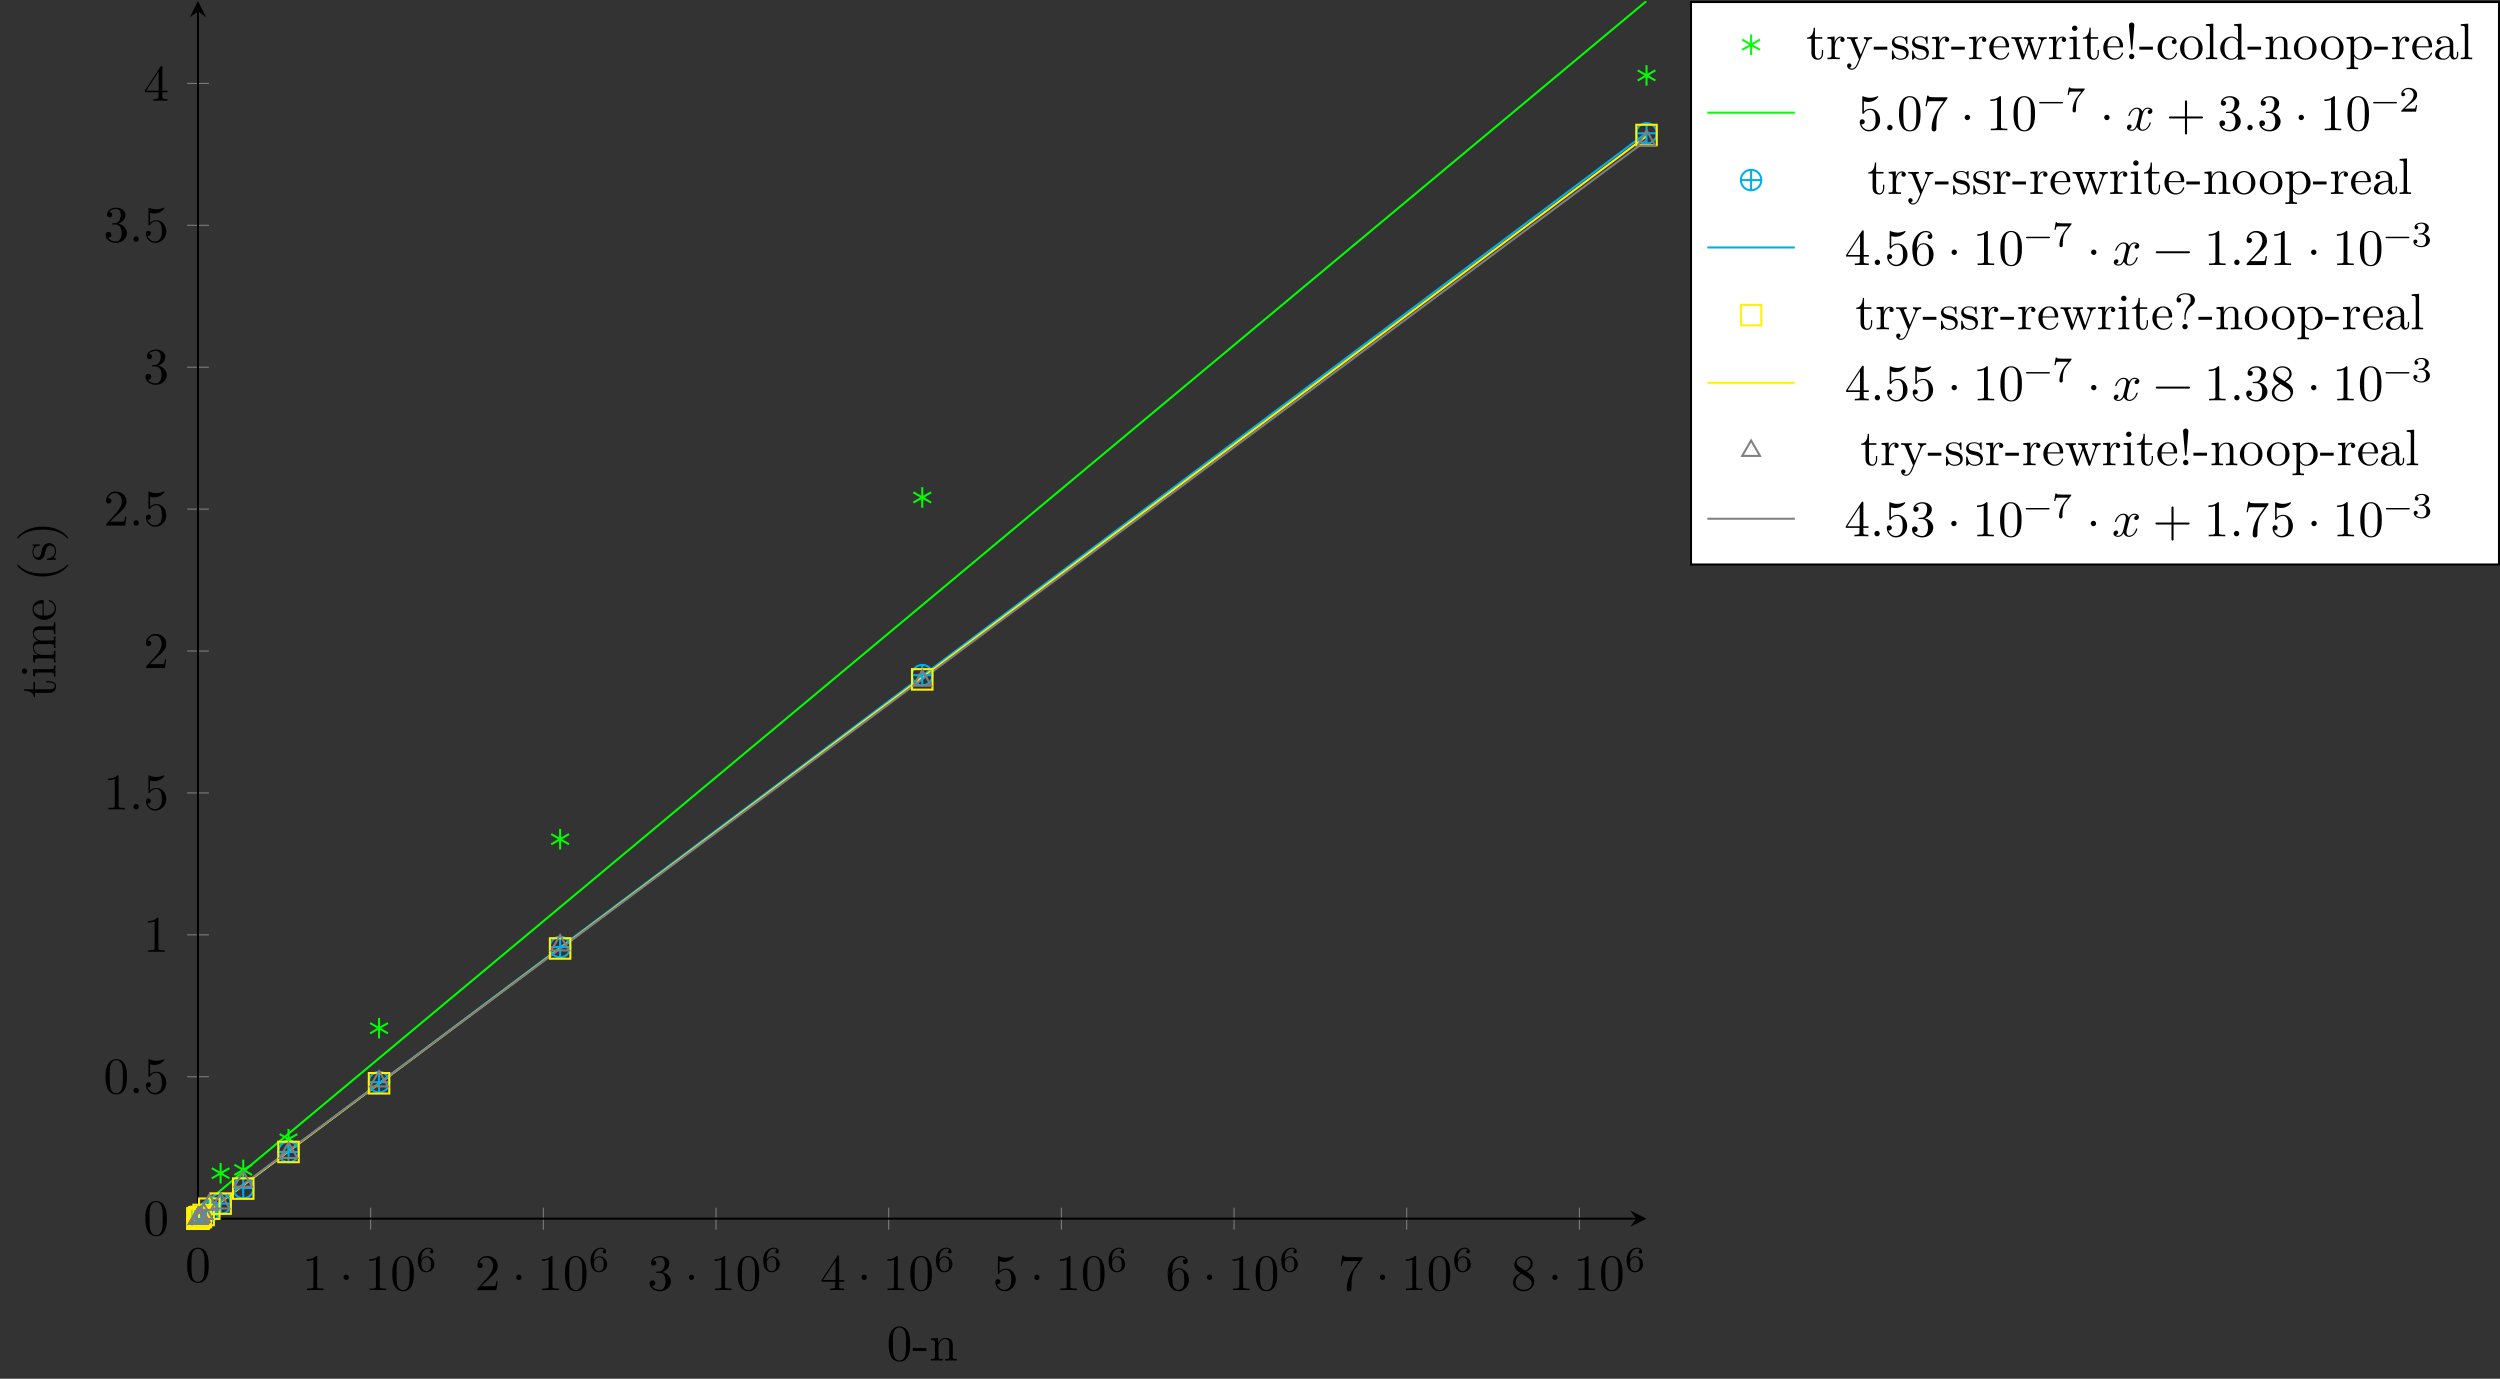 <?xml version="1.0" encoding="UTF-8"?>
<svg xmlns="http://www.w3.org/2000/svg" xmlns:xlink="http://www.w3.org/1999/xlink" width="486.179pt" height="268.13pt" viewBox="0 0 486.179 268.13" version="1.1">
<rect x="0" y="0" width="486.179" height="268.13" fill="#333333" stroke="none"/>
<defs>
<g>
<symbol overflow="visible" id="glyph0-0">
<path style="stroke:none;" d=""/>
</symbol>
<symbol overflow="visible" id="glyph0-1">
<path style="stroke:none;" d="M 4.578 -3.188 C 4.578 -3.984 4.531 -4.781 4.188 -5.516 C 3.734 -6.484 2.906 -6.641 2.5 -6.641 C 1.891 -6.641 1.172 -6.375 0.75 -5.453 C 0.438 -4.766 0.391 -3.984 0.391 -3.188 C 0.391 -2.438 0.422 -1.547 0.844 -0.781 C 1.266 0.016 2 0.219 2.484 0.219 C 3.016 0.219 3.781 0.016 4.219 -0.938 C 4.531 -1.625 4.578 -2.406 4.578 -3.188 Z M 3.766 -3.312 C 3.766 -2.562 3.766 -1.891 3.656 -1.25 C 3.5 -0.297 2.938 0 2.484 0 C 2.094 0 1.5 -0.25 1.328 -1.203 C 1.219 -1.797 1.219 -2.719 1.219 -3.312 C 1.219 -3.953 1.219 -4.609 1.297 -5.141 C 1.484 -6.328 2.234 -6.422 2.484 -6.422 C 2.812 -6.422 3.469 -6.234 3.656 -5.25 C 3.766 -4.688 3.766 -3.938 3.766 -3.312 Z M 3.766 -3.312 "/>
</symbol>
<symbol overflow="visible" id="glyph0-2">
<path style="stroke:none;" d="M 4.172 0 L 4.172 -0.312 L 3.859 -0.312 C 2.953 -0.312 2.938 -0.422 2.938 -0.781 L 2.938 -6.375 C 2.938 -6.625 2.938 -6.641 2.703 -6.641 C 2.078 -6 1.203 -6 0.891 -6 L 0.891 -5.688 C 1.094 -5.688 1.672 -5.688 2.188 -5.953 L 2.188 -0.781 C 2.188 -0.422 2.156 -0.312 1.266 -0.312 L 0.953 -0.312 L 0.953 0 C 1.297 -0.031 2.156 -0.031 2.562 -0.031 C 2.953 -0.031 3.828 -0.031 4.172 0 Z M 4.172 0 "/>
</symbol>
<symbol overflow="visible" id="glyph0-3">
<path style="stroke:none;" d="M 1.906 -2.5 C 1.906 -2.781 1.672 -3.016 1.391 -3.016 C 1.094 -3.016 0.859 -2.781 0.859 -2.5 C 0.859 -2.203 1.094 -1.969 1.391 -1.969 C 1.672 -1.969 1.906 -2.203 1.906 -2.5 Z M 1.906 -2.5 "/>
</symbol>
<symbol overflow="visible" id="glyph0-4">
<path style="stroke:none;" d="M 4.469 -1.734 L 4.234 -1.734 C 4.172 -1.438 4.109 -1 4 -0.844 C 3.938 -0.766 3.281 -0.766 3.062 -0.766 L 1.266 -0.766 L 2.328 -1.797 C 3.875 -3.172 4.469 -3.703 4.469 -4.703 C 4.469 -5.844 3.578 -6.641 2.359 -6.641 C 1.234 -6.641 0.5 -5.719 0.5 -4.828 C 0.5 -4.281 1 -4.281 1.031 -4.281 C 1.203 -4.281 1.547 -4.391 1.547 -4.812 C 1.547 -5.062 1.359 -5.328 1.016 -5.328 C 0.938 -5.328 0.922 -5.328 0.891 -5.312 C 1.109 -5.969 1.656 -6.328 2.234 -6.328 C 3.141 -6.328 3.562 -5.516 3.562 -4.703 C 3.562 -3.906 3.078 -3.125 2.516 -2.5 L 0.609 -0.375 C 0.5 -0.266 0.5 -0.234 0.5 0 L 4.203 0 Z M 4.469 -1.734 "/>
</symbol>
<symbol overflow="visible" id="glyph0-5">
<path style="stroke:none;" d="M 4.562 -1.703 C 4.562 -2.516 3.922 -3.297 2.891 -3.516 C 3.703 -3.781 4.281 -4.469 4.281 -5.266 C 4.281 -6.078 3.406 -6.641 2.453 -6.641 C 1.453 -6.641 0.688 -6.047 0.688 -5.281 C 0.688 -4.953 0.906 -4.766 1.203 -4.766 C 1.5 -4.766 1.703 -4.984 1.703 -5.281 C 1.703 -5.766 1.234 -5.766 1.094 -5.766 C 1.391 -6.266 2.047 -6.391 2.406 -6.391 C 2.828 -6.391 3.375 -6.172 3.375 -5.281 C 3.375 -5.156 3.344 -4.578 3.094 -4.141 C 2.797 -3.656 2.453 -3.625 2.203 -3.625 C 2.125 -3.609 1.891 -3.594 1.812 -3.594 C 1.734 -3.578 1.672 -3.562 1.672 -3.469 C 1.672 -3.359 1.734 -3.359 1.906 -3.359 L 2.344 -3.359 C 3.156 -3.359 3.531 -2.688 3.531 -1.703 C 3.531 -0.344 2.844 -0.062 2.406 -0.062 C 1.969 -0.062 1.219 -0.234 0.875 -0.812 C 1.219 -0.766 1.531 -0.984 1.531 -1.359 C 1.531 -1.719 1.266 -1.922 0.984 -1.922 C 0.734 -1.922 0.422 -1.781 0.422 -1.344 C 0.422 -0.438 1.344 0.219 2.438 0.219 C 3.656 0.219 4.562 -0.688 4.562 -1.703 Z M 4.562 -1.703 "/>
</symbol>
<symbol overflow="visible" id="glyph0-6">
<path style="stroke:none;" d="M 4.688 -1.641 L 4.688 -1.953 L 3.703 -1.953 L 3.703 -6.484 C 3.703 -6.688 3.703 -6.75 3.531 -6.75 C 3.453 -6.75 3.422 -6.75 3.344 -6.625 L 0.281 -1.953 L 0.281 -1.641 L 2.938 -1.641 L 2.938 -0.781 C 2.938 -0.422 2.906 -0.312 2.172 -0.312 L 1.969 -0.312 L 1.969 0 C 2.375 -0.031 2.891 -0.031 3.312 -0.031 C 3.734 -0.031 4.25 -0.031 4.672 0 L 4.672 -0.312 L 4.453 -0.312 C 3.719 -0.312 3.703 -0.422 3.703 -0.781 L 3.703 -1.641 Z M 2.984 -1.953 L 0.562 -1.953 L 2.984 -5.672 Z M 2.984 -1.953 "/>
</symbol>
<symbol overflow="visible" id="glyph0-7">
<path style="stroke:none;" d="M 4.469 -2 C 4.469 -3.188 3.656 -4.188 2.578 -4.188 C 2.109 -4.188 1.672 -4.031 1.312 -3.672 L 1.312 -5.625 C 1.516 -5.562 1.844 -5.5 2.156 -5.5 C 3.391 -5.5 4.094 -6.406 4.094 -6.531 C 4.094 -6.594 4.062 -6.641 3.984 -6.641 C 3.984 -6.641 3.953 -6.641 3.906 -6.609 C 3.703 -6.516 3.219 -6.312 2.547 -6.312 C 2.156 -6.312 1.688 -6.391 1.219 -6.594 C 1.141 -6.625 1.109 -6.625 1.109 -6.625 C 1 -6.625 1 -6.547 1 -6.391 L 1 -3.438 C 1 -3.266 1 -3.188 1.141 -3.188 C 1.219 -3.188 1.234 -3.203 1.281 -3.266 C 1.391 -3.422 1.75 -3.969 2.562 -3.969 C 3.078 -3.969 3.328 -3.516 3.406 -3.328 C 3.562 -2.953 3.594 -2.578 3.594 -2.078 C 3.594 -1.719 3.594 -1.125 3.344 -0.703 C 3.109 -0.312 2.734 -0.062 2.281 -0.062 C 1.562 -0.062 0.984 -0.594 0.812 -1.172 C 0.844 -1.172 0.875 -1.156 0.984 -1.156 C 1.312 -1.156 1.484 -1.406 1.484 -1.641 C 1.484 -1.891 1.312 -2.141 0.984 -2.141 C 0.844 -2.141 0.5 -2.062 0.5 -1.609 C 0.5 -0.75 1.188 0.219 2.297 0.219 C 3.453 0.219 4.469 -0.734 4.469 -2 Z M 4.469 -2 "/>
</symbol>
<symbol overflow="visible" id="glyph0-8">
<path style="stroke:none;" d="M 4.562 -2.031 C 4.562 -3.297 3.672 -4.25 2.562 -4.25 C 1.891 -4.25 1.516 -3.75 1.312 -3.266 L 1.312 -3.516 C 1.312 -6.031 2.547 -6.391 3.062 -6.391 C 3.297 -6.391 3.719 -6.328 3.938 -5.984 C 3.781 -5.984 3.391 -5.984 3.391 -5.547 C 3.391 -5.234 3.625 -5.078 3.844 -5.078 C 4 -5.078 4.312 -5.172 4.312 -5.562 C 4.312 -6.156 3.875 -6.641 3.047 -6.641 C 1.766 -6.641 0.422 -5.359 0.422 -3.156 C 0.422 -0.484 1.578 0.219 2.5 0.219 C 3.609 0.219 4.562 -0.719 4.562 -2.031 Z M 3.656 -2.047 C 3.656 -1.562 3.656 -1.062 3.484 -0.703 C 3.188 -0.109 2.734 -0.062 2.5 -0.062 C 1.875 -0.062 1.578 -0.656 1.516 -0.812 C 1.328 -1.281 1.328 -2.078 1.328 -2.25 C 1.328 -3.031 1.656 -4.031 2.547 -4.031 C 2.719 -4.031 3.172 -4.031 3.484 -3.406 C 3.656 -3.047 3.656 -2.531 3.656 -2.047 Z M 3.656 -2.047 "/>
</symbol>
<symbol overflow="visible" id="glyph0-9">
<path style="stroke:none;" d="M 4.828 -6.422 L 2.406 -6.422 C 1.203 -6.422 1.172 -6.547 1.141 -6.734 L 0.891 -6.734 L 0.562 -4.688 L 0.812 -4.688 C 0.844 -4.844 0.922 -5.469 1.062 -5.594 C 1.125 -5.656 1.906 -5.656 2.031 -5.656 L 4.094 -5.656 L 2.984 -4.078 C 2.078 -2.734 1.75 -1.344 1.75 -0.328 C 1.75 -0.234 1.75 0.219 2.219 0.219 C 2.672 0.219 2.672 -0.234 2.672 -0.328 L 2.672 -0.844 C 2.672 -1.391 2.703 -1.938 2.781 -2.469 C 2.828 -2.703 2.953 -3.562 3.406 -4.172 L 4.75 -6.078 C 4.828 -6.188 4.828 -6.203 4.828 -6.422 Z M 4.828 -6.422 "/>
</symbol>
<symbol overflow="visible" id="glyph0-10">
<path style="stroke:none;" d="M 4.562 -1.672 C 4.562 -2.031 4.453 -2.484 4.062 -2.906 C 3.875 -3.109 3.719 -3.203 3.078 -3.609 C 3.797 -3.984 4.281 -4.5 4.281 -5.156 C 4.281 -6.078 3.406 -6.641 2.5 -6.641 C 1.5 -6.641 0.688 -5.906 0.688 -4.969 C 0.688 -4.797 0.703 -4.344 1.125 -3.875 C 1.234 -3.766 1.609 -3.516 1.859 -3.344 C 1.281 -3.047 0.422 -2.5 0.422 -1.5 C 0.422 -0.453 1.438 0.219 2.484 0.219 C 3.609 0.219 4.562 -0.609 4.562 -1.672 Z M 3.844 -5.156 C 3.844 -4.578 3.453 -4.109 2.859 -3.766 L 1.625 -4.562 C 1.172 -4.859 1.125 -5.188 1.125 -5.359 C 1.125 -5.969 1.781 -6.391 2.484 -6.391 C 3.203 -6.391 3.844 -5.875 3.844 -5.156 Z M 4.062 -1.312 C 4.062 -0.578 3.312 -0.062 2.5 -0.062 C 1.641 -0.062 0.922 -0.672 0.922 -1.5 C 0.922 -2.078 1.234 -2.719 2.078 -3.188 L 3.312 -2.406 C 3.594 -2.219 4.062 -1.922 4.062 -1.312 Z M 4.062 -1.312 "/>
</symbol>
<symbol overflow="visible" id="glyph0-11">
<path style="stroke:none;" d="M 1.906 -0.531 C 1.906 -0.812 1.672 -1.062 1.391 -1.062 C 1.094 -1.062 0.859 -0.812 0.859 -0.531 C 0.859 -0.234 1.094 0 1.391 0 C 1.672 0 1.906 -0.234 1.906 -0.531 Z M 1.906 -0.531 "/>
</symbol>
<symbol overflow="visible" id="glyph0-12">
<path style="stroke:none;" d="M 5.25 -3.75 C 5.25 -4.266 4.672 -4.406 4.328 -4.406 C 3.75 -4.406 3.406 -3.875 3.281 -3.656 C 3.031 -4.312 2.5 -4.406 2.203 -4.406 C 1.172 -4.406 0.594 -3.125 0.594 -2.875 C 0.594 -2.766 0.719 -2.766 0.719 -2.766 C 0.797 -2.766 0.828 -2.797 0.844 -2.875 C 1.188 -3.938 1.844 -4.188 2.188 -4.188 C 2.375 -4.188 2.719 -4.094 2.719 -3.516 C 2.719 -3.203 2.547 -2.547 2.188 -1.141 C 2.031 -0.531 1.672 -0.109 1.234 -0.109 C 1.172 -0.109 0.953 -0.109 0.734 -0.234 C 0.984 -0.297 1.203 -0.5 1.203 -0.781 C 1.203 -1.047 0.984 -1.125 0.844 -1.125 C 0.531 -1.125 0.297 -0.875 0.297 -0.547 C 0.297 -0.094 0.781 0.109 1.219 0.109 C 1.891 0.109 2.25 -0.594 2.266 -0.641 C 2.391 -0.281 2.75 0.109 3.344 0.109 C 4.375 0.109 4.938 -1.172 4.938 -1.422 C 4.938 -1.531 4.859 -1.531 4.828 -1.531 C 4.734 -1.531 4.719 -1.484 4.688 -1.422 C 4.359 -0.344 3.688 -0.109 3.375 -0.109 C 2.984 -0.109 2.828 -0.422 2.828 -0.766 C 2.828 -0.984 2.875 -1.203 2.984 -1.641 L 3.328 -3.016 C 3.391 -3.266 3.625 -4.188 4.312 -4.188 C 4.359 -4.188 4.609 -4.188 4.812 -4.062 C 4.531 -4 4.344 -3.766 4.344 -3.516 C 4.344 -3.359 4.453 -3.172 4.719 -3.172 C 4.938 -3.172 5.25 -3.344 5.25 -3.75 Z M 5.25 -3.75 "/>
</symbol>
<symbol overflow="visible" id="glyph0-13">
<path style="stroke:none;" d="M 7.203 -2.5 C 7.203 -2.609 7.109 -2.688 7 -2.688 L 4.078 -2.688 L 4.078 -5.609 C 4.078 -5.719 3.984 -5.812 3.875 -5.812 C 3.766 -5.812 3.672 -5.719 3.672 -5.609 L 3.672 -2.688 L 0.75 -2.688 C 0.641 -2.688 0.562 -2.609 0.562 -2.5 C 0.562 -2.375 0.641 -2.297 0.75 -2.297 L 3.672 -2.297 L 3.672 0.625 C 3.672 0.734 3.766 0.828 3.875 0.828 C 3.984 0.828 4.078 0.734 4.078 0.625 L 4.078 -2.297 L 7 -2.297 C 7.109 -2.297 7.203 -2.375 7.203 -2.5 Z M 7.203 -2.5 "/>
</symbol>
<symbol overflow="visible" id="glyph0-14">
<path style="stroke:none;" d="M 7.203 -2.5 C 7.203 -2.609 7.109 -2.688 7 -2.688 L 0.75 -2.688 C 0.641 -2.688 0.562 -2.609 0.562 -2.5 C 0.562 -2.375 0.641 -2.297 0.75 -2.297 L 7 -2.297 C 7.109 -2.297 7.203 -2.375 7.203 -2.5 Z M 7.203 -2.5 "/>
</symbol>
<symbol overflow="visible" id="glyph1-0">
<path style="stroke:none;" d=""/>
</symbol>
<symbol overflow="visible" id="glyph1-1">
<path style="stroke:none;" d="M 3.594 -1.422 C 3.594 -2.312 2.891 -2.969 2.062 -2.969 C 1.516 -2.969 1.203 -2.594 1.047 -2.281 C 1.047 -2.859 1.094 -3.375 1.359 -3.797 C 1.594 -4.172 1.984 -4.438 2.422 -4.438 C 2.641 -4.438 2.906 -4.375 3.047 -4.188 C 2.875 -4.172 2.734 -4.062 2.734 -3.859 C 2.734 -3.688 2.844 -3.531 3.062 -3.531 C 3.266 -3.531 3.391 -3.672 3.391 -3.875 C 3.391 -4.281 3.094 -4.641 2.406 -4.641 C 1.406 -4.641 0.375 -3.719 0.375 -2.219 C 0.375 -0.406 1.234 0.141 2 0.141 C 2.844 0.141 3.594 -0.516 3.594 -1.422 Z M 2.922 -1.422 C 2.922 -1.031 2.922 -0.734 2.734 -0.469 C 2.562 -0.219 2.344 -0.078 2 -0.078 C 1.641 -0.078 1.375 -0.281 1.234 -0.594 C 1.125 -0.797 1.062 -1.156 1.062 -1.578 C 1.062 -2.25 1.469 -2.766 2.031 -2.766 C 2.359 -2.766 2.562 -2.641 2.75 -2.391 C 2.906 -2.125 2.922 -1.828 2.922 -1.422 Z M 2.922 -1.422 "/>
</symbol>
<symbol overflow="visible" id="glyph1-2">
<path style="stroke:none;" d="M 5.047 -1.75 C 5.047 -1.828 4.984 -1.891 4.906 -1.891 L 0.531 -1.891 C 0.453 -1.891 0.391 -1.828 0.391 -1.75 C 0.391 -1.672 0.453 -1.609 0.531 -1.609 L 4.906 -1.609 C 4.984 -1.609 5.047 -1.672 5.047 -1.75 Z M 5.047 -1.75 "/>
</symbol>
<symbol overflow="visible" id="glyph1-3">
<path style="stroke:none;" d="M 3.812 -4.5 L 1.984 -4.5 C 1.703 -4.5 1.625 -4.5 1.375 -4.531 C 1 -4.547 0.984 -4.609 0.969 -4.719 L 0.734 -4.719 L 0.484 -3.234 L 0.719 -3.234 C 0.734 -3.328 0.812 -3.797 0.922 -3.859 C 0.984 -3.906 1.547 -3.906 1.641 -3.906 L 3.172 -3.906 L 2.438 -2.984 C 1.531 -1.781 1.453 -0.672 1.453 -0.266 C 1.453 -0.188 1.453 0.141 1.781 0.141 C 2.109 0.141 2.109 -0.172 2.109 -0.266 L 2.109 -0.547 C 2.109 -1.906 2.391 -2.516 2.688 -2.906 L 3.734 -4.219 C 3.812 -4.297 3.812 -4.312 3.812 -4.5 Z M 3.812 -4.5 "/>
</symbol>
<symbol overflow="visible" id="glyph1-4">
<path style="stroke:none;" d="M 3.531 -1.266 L 3.297 -1.266 C 3.266 -1.125 3.203 -0.703 3.109 -0.641 C 3.047 -0.594 2.516 -0.594 2.422 -0.594 L 1.125 -0.594 C 1.859 -1.25 2.109 -1.438 2.531 -1.766 C 3.047 -2.172 3.531 -2.609 3.531 -3.281 C 3.531 -4.125 2.781 -4.641 1.891 -4.641 C 1.031 -4.641 0.438 -4.031 0.438 -3.391 C 0.438 -3.031 0.734 -3 0.812 -3 C 0.984 -3 1.188 -3.109 1.188 -3.359 C 1.188 -3.5 1.125 -3.734 0.766 -3.734 C 0.984 -4.234 1.453 -4.391 1.781 -4.391 C 2.484 -4.391 2.844 -3.844 2.844 -3.281 C 2.844 -2.672 2.422 -2.188 2.188 -1.938 L 0.516 -0.266 C 0.438 -0.203 0.438 -0.203 0.438 0 L 3.312 0 Z M 3.531 -1.266 "/>
</symbol>
<symbol overflow="visible" id="glyph1-5">
<path style="stroke:none;" d="M 3.594 -1.203 C 3.594 -1.75 3.141 -2.297 2.375 -2.453 C 3.109 -2.719 3.375 -3.25 3.375 -3.672 C 3.375 -4.219 2.734 -4.641 1.969 -4.641 C 1.188 -4.641 0.594 -4.266 0.594 -3.703 C 0.594 -3.469 0.75 -3.328 0.953 -3.328 C 1.172 -3.328 1.312 -3.5 1.312 -3.688 C 1.312 -3.891 1.172 -4.031 0.953 -4.047 C 1.203 -4.359 1.688 -4.438 1.938 -4.438 C 2.25 -4.438 2.703 -4.281 2.703 -3.672 C 2.703 -3.375 2.594 -3.062 2.422 -2.844 C 2.188 -2.578 1.984 -2.562 1.641 -2.547 C 1.469 -2.531 1.453 -2.531 1.422 -2.516 C 1.422 -2.516 1.344 -2.5 1.344 -2.438 C 1.344 -2.328 1.406 -2.328 1.531 -2.328 L 1.906 -2.328 C 2.453 -2.328 2.844 -1.953 2.844 -1.203 C 2.844 -0.344 2.344 -0.078 1.938 -0.078 C 1.656 -0.078 1.047 -0.156 0.75 -0.578 C 1.078 -0.594 1.156 -0.812 1.156 -0.969 C 1.156 -1.188 0.984 -1.344 0.766 -1.344 C 0.578 -1.344 0.375 -1.234 0.375 -0.938 C 0.375 -0.281 1.109 0.141 1.953 0.141 C 2.922 0.141 3.594 -0.516 3.594 -1.203 Z M 3.594 -1.203 "/>
</symbol>
<symbol overflow="visible" id="glyph2-0">
<path style="stroke:none;" d=""/>
</symbol>
<symbol overflow="visible" id="glyph2-1">
<path style="stroke:none;" d="M 4.578 -3.188 C 4.578 -3.984 4.531 -4.781 4.188 -5.516 C 3.734 -6.484 2.906 -6.641 2.5 -6.641 C 1.891 -6.641 1.172 -6.375 0.75 -5.453 C 0.438 -4.766 0.391 -3.984 0.391 -3.188 C 0.391 -2.438 0.422 -1.547 0.844 -0.781 C 1.266 0.016 2 0.219 2.484 0.219 C 3.016 0.219 3.781 0.016 4.219 -0.938 C 4.531 -1.625 4.578 -2.406 4.578 -3.188 Z M 3.766 -3.312 C 3.766 -2.562 3.766 -1.891 3.656 -1.25 C 3.5 -0.297 2.938 0 2.484 0 C 2.094 0 1.5 -0.25 1.328 -1.203 C 1.219 -1.797 1.219 -2.719 1.219 -3.312 C 1.219 -3.953 1.219 -4.609 1.297 -5.141 C 1.484 -6.328 2.234 -6.422 2.484 -6.422 C 2.812 -6.422 3.469 -6.234 3.656 -5.25 C 3.766 -4.688 3.766 -3.938 3.766 -3.312 Z M 3.766 -3.312 "/>
</symbol>
<symbol overflow="visible" id="glyph2-2">
<path style="stroke:none;" d="M 2.75 -1.859 L 2.75 -2.438 L 0.109 -2.438 L 0.109 -1.859 Z M 2.75 -1.859 "/>
</symbol>
<symbol overflow="visible" id="glyph2-3">
<path style="stroke:none;" d="M 5.328 0 L 5.328 -0.312 C 4.812 -0.312 4.562 -0.312 4.562 -0.609 L 4.562 -2.516 C 4.562 -3.375 4.562 -3.672 4.25 -4.031 C 4.109 -4.203 3.781 -4.406 3.203 -4.406 C 2.469 -4.406 2 -3.984 1.719 -3.359 L 1.719 -4.406 L 0.312 -4.297 L 0.312 -3.984 C 1.016 -3.984 1.094 -3.922 1.094 -3.422 L 1.094 -0.75 C 1.094 -0.312 0.984 -0.312 0.312 -0.312 L 0.312 0 L 1.453 -0.031 L 2.562 0 L 2.562 -0.312 C 1.891 -0.312 1.781 -0.312 1.781 -0.75 L 1.781 -2.594 C 1.781 -3.625 2.5 -4.188 3.125 -4.188 C 3.766 -4.188 3.875 -3.656 3.875 -3.078 L 3.875 -0.75 C 3.875 -0.312 3.766 -0.312 3.094 -0.312 L 3.094 0 L 4.219 -0.031 Z M 5.328 0 "/>
</symbol>
<symbol overflow="visible" id="glyph2-4">
<path style="stroke:none;" d="M 3.312 -1.234 L 3.312 -1.797 L 3.062 -1.797 L 3.062 -1.25 C 3.062 -0.516 2.766 -0.141 2.391 -0.141 C 1.719 -0.141 1.719 -1.047 1.719 -1.219 L 1.719 -3.984 L 3.156 -3.984 L 3.156 -4.297 L 1.719 -4.297 L 1.719 -6.125 L 1.469 -6.125 C 1.469 -5.312 1.172 -4.25 0.188 -4.203 L 0.188 -3.984 L 1.031 -3.984 L 1.031 -1.234 C 1.031 -0.016 1.969 0.109 2.328 0.109 C 3.031 0.109 3.312 -0.594 3.312 -1.234 Z M 3.312 -1.234 "/>
</symbol>
<symbol overflow="visible" id="glyph2-5">
<path style="stroke:none;" d="M 3.625 -3.797 C 3.625 -4.109 3.312 -4.406 2.891 -4.406 C 2.156 -4.406 1.797 -3.734 1.672 -3.312 L 1.672 -4.406 L 0.281 -4.297 L 0.281 -3.984 C 0.984 -3.984 1.062 -3.922 1.062 -3.422 L 1.062 -0.75 C 1.062 -0.312 0.953 -0.312 0.281 -0.312 L 0.281 0 L 1.422 -0.031 C 1.812 -0.031 2.281 -0.031 2.688 0 L 2.688 -0.312 L 2.469 -0.312 C 1.734 -0.312 1.719 -0.422 1.719 -0.781 L 1.719 -2.312 C 1.719 -3.297 2.141 -4.188 2.891 -4.188 C 2.953 -4.188 2.984 -4.188 3 -4.172 C 2.969 -4.172 2.766 -4.047 2.766 -3.781 C 2.766 -3.516 2.984 -3.359 3.203 -3.359 C 3.375 -3.359 3.625 -3.484 3.625 -3.797 Z M 3.625 -3.797 "/>
</symbol>
<symbol overflow="visible" id="glyph2-6">
<path style="stroke:none;" d="M 5.062 -3.984 L 5.062 -4.297 C 4.828 -4.281 4.547 -4.266 4.312 -4.266 L 3.453 -4.297 L 3.453 -3.984 C 3.766 -3.984 3.922 -3.812 3.922 -3.562 C 3.922 -3.453 3.906 -3.438 3.859 -3.312 L 2.844 -0.875 L 1.75 -3.547 C 1.703 -3.656 1.688 -3.688 1.688 -3.734 C 1.688 -3.984 2.047 -3.984 2.25 -3.984 L 2.25 -4.297 L 1.156 -4.266 C 0.891 -4.266 0.484 -4.281 0.188 -4.297 L 0.188 -3.984 C 0.672 -3.984 0.859 -3.984 1 -3.641 L 2.5 0 L 2.25 0.594 C 2.031 1.141 1.75 1.828 1.109 1.828 C 1.062 1.828 0.828 1.828 0.641 1.641 C 0.953 1.609 1.031 1.391 1.031 1.219 C 1.031 0.969 0.844 0.812 0.609 0.812 C 0.406 0.812 0.188 0.938 0.188 1.234 C 0.188 1.688 0.609 2.047 1.109 2.047 C 1.734 2.047 2.141 1.469 2.375 0.906 L 4.141 -3.344 C 4.391 -3.984 4.906 -3.984 5.062 -3.984 Z M 5.062 -3.984 "/>
</symbol>
<symbol overflow="visible" id="glyph2-7">
<path style="stroke:none;" d="M 3.594 -1.281 C 3.594 -1.797 3.297 -2.109 3.172 -2.219 C 2.844 -2.547 2.453 -2.625 2.031 -2.703 C 1.469 -2.812 0.812 -2.938 0.812 -3.516 C 0.812 -3.875 1.062 -4.281 1.922 -4.281 C 3.016 -4.281 3.078 -3.375 3.094 -3.078 C 3.094 -2.984 3.203 -2.984 3.203 -2.984 C 3.344 -2.984 3.344 -3.031 3.344 -3.219 L 3.344 -4.234 C 3.344 -4.391 3.344 -4.469 3.234 -4.469 C 3.188 -4.469 3.156 -4.469 3.031 -4.344 C 3 -4.312 2.906 -4.219 2.859 -4.188 C 2.484 -4.469 2.078 -4.469 1.922 -4.469 C 0.703 -4.469 0.328 -3.797 0.328 -3.234 C 0.328 -2.891 0.484 -2.609 0.75 -2.391 C 1.078 -2.141 1.359 -2.078 2.078 -1.938 C 2.297 -1.891 3.109 -1.734 3.109 -1.016 C 3.109 -0.516 2.766 -0.109 1.984 -0.109 C 1.141 -0.109 0.781 -0.672 0.594 -1.531 C 0.562 -1.656 0.562 -1.688 0.453 -1.688 C 0.328 -1.688 0.328 -1.625 0.328 -1.453 L 0.328 -0.125 C 0.328 0.047 0.328 0.109 0.438 0.109 C 0.484 0.109 0.5 0.094 0.688 -0.094 C 0.703 -0.109 0.703 -0.125 0.891 -0.312 C 1.328 0.094 1.781 0.109 1.984 0.109 C 3.125 0.109 3.594 -0.562 3.594 -1.281 Z M 3.594 -1.281 "/>
</symbol>
<symbol overflow="visible" id="glyph2-8">
<path style="stroke:none;" d="M 4.141 -1.188 C 4.141 -1.281 4.062 -1.312 4 -1.312 C 3.922 -1.312 3.891 -1.25 3.875 -1.172 C 3.531 -0.141 2.625 -0.141 2.531 -0.141 C 2.031 -0.141 1.641 -0.438 1.406 -0.812 C 1.109 -1.281 1.109 -1.938 1.109 -2.297 L 3.891 -2.297 C 4.109 -2.297 4.141 -2.297 4.141 -2.516 C 4.141 -3.5 3.594 -4.469 2.359 -4.469 C 1.203 -4.469 0.281 -3.438 0.281 -2.188 C 0.281 -0.859 1.328 0.109 2.469 0.109 C 3.688 0.109 4.141 -1 4.141 -1.188 Z M 3.484 -2.516 L 1.109 -2.516 C 1.172 -4 2.016 -4.25 2.359 -4.25 C 3.375 -4.25 3.484 -2.906 3.484 -2.516 Z M 3.484 -2.516 "/>
</symbol>
<symbol overflow="visible" id="glyph2-9">
<path style="stroke:none;" d="M 7.016 -3.984 L 7.016 -4.297 C 6.781 -4.281 6.5 -4.266 6.281 -4.266 L 5.359 -4.297 L 5.359 -3.984 C 5.719 -3.984 5.938 -3.797 5.938 -3.516 C 5.938 -3.453 5.938 -3.422 5.875 -3.297 L 4.969 -0.75 L 3.984 -3.531 C 3.953 -3.656 3.938 -3.672 3.938 -3.719 C 3.938 -3.984 4.328 -3.984 4.531 -3.984 L 4.531 -4.297 L 3.484 -4.266 C 3.188 -4.266 2.906 -4.281 2.609 -4.297 L 2.609 -3.984 C 2.969 -3.984 3.125 -3.969 3.234 -3.844 C 3.281 -3.781 3.391 -3.484 3.453 -3.297 L 2.609 -0.875 L 1.656 -3.531 C 1.609 -3.656 1.609 -3.672 1.609 -3.719 C 1.609 -3.984 2 -3.984 2.188 -3.984 L 2.188 -4.297 L 1.109 -4.266 L 0.172 -4.297 L 0.172 -3.984 C 0.672 -3.984 0.797 -3.953 0.922 -3.641 L 2.172 -0.109 C 2.219 0.031 2.25 0.109 2.375 0.109 C 2.516 0.109 2.531 0.047 2.578 -0.094 L 3.594 -2.906 L 4.609 -0.078 C 4.641 0.031 4.672 0.109 4.812 0.109 C 4.938 0.109 4.969 0.016 5 -0.078 L 6.172 -3.344 C 6.344 -3.844 6.656 -3.984 7.016 -3.984 Z M 7.016 -3.984 "/>
</symbol>
<symbol overflow="visible" id="glyph2-10">
<path style="stroke:none;" d="M 2.469 0 L 2.469 -0.312 C 1.797 -0.312 1.766 -0.359 1.766 -0.75 L 1.766 -4.406 L 0.375 -4.297 L 0.375 -3.984 C 1.016 -3.984 1.109 -3.922 1.109 -3.438 L 1.109 -0.75 C 1.109 -0.312 1 -0.312 0.328 -0.312 L 0.328 0 L 1.422 -0.031 C 1.781 -0.031 2.125 -0.016 2.469 0 Z M 1.906 -6.016 C 1.906 -6.297 1.688 -6.547 1.391 -6.547 C 1.047 -6.547 0.844 -6.266 0.844 -6.016 C 0.844 -5.75 1.078 -5.5 1.375 -5.5 C 1.719 -5.5 1.906 -5.766 1.906 -6.016 Z M 1.906 -6.016 "/>
</symbol>
<symbol overflow="visible" id="glyph2-11">
<path style="stroke:none;" d="M 1.906 -6.625 C 1.906 -6.953 1.641 -7.141 1.391 -7.141 C 1.125 -7.141 0.859 -6.953 0.859 -6.625 L 1.25 -2.094 C 1.25 -1.938 1.266 -1.859 1.391 -1.859 C 1.484 -1.859 1.516 -1.906 1.531 -2.078 Z M 1.906 -0.531 C 1.906 -0.812 1.672 -1.062 1.391 -1.062 C 1.094 -1.062 0.859 -0.812 0.859 -0.531 C 0.859 -0.234 1.094 0 1.391 0 C 1.672 0 1.906 -0.234 1.906 -0.531 Z M 1.906 -0.531 "/>
</symbol>
<symbol overflow="visible" id="glyph2-12">
<path style="stroke:none;" d="M 4.141 -1.188 C 4.141 -1.281 4.031 -1.281 4 -1.281 C 3.922 -1.281 3.891 -1.25 3.875 -1.188 C 3.594 -0.266 2.938 -0.141 2.578 -0.141 C 2.047 -0.141 1.172 -0.562 1.172 -2.172 C 1.172 -3.797 1.984 -4.219 2.516 -4.219 C 2.609 -4.219 3.234 -4.203 3.578 -3.844 C 3.172 -3.812 3.109 -3.516 3.109 -3.391 C 3.109 -3.125 3.297 -2.938 3.562 -2.938 C 3.828 -2.938 4.031 -3.094 4.031 -3.406 C 4.031 -4.078 3.266 -4.469 2.5 -4.469 C 1.25 -4.469 0.344 -3.391 0.344 -2.156 C 0.344 -0.875 1.328 0.109 2.484 0.109 C 3.812 0.109 4.141 -1.094 4.141 -1.188 Z M 4.141 -1.188 "/>
</symbol>
<symbol overflow="visible" id="glyph2-13">
<path style="stroke:none;" d="M 4.688 -2.141 C 4.688 -3.406 3.703 -4.469 2.5 -4.469 C 1.25 -4.469 0.281 -3.375 0.281 -2.141 C 0.281 -0.844 1.312 0.109 2.484 0.109 C 3.688 0.109 4.688 -0.875 4.688 -2.141 Z M 3.875 -2.219 C 3.875 -1.859 3.875 -1.312 3.656 -0.875 C 3.422 -0.422 2.984 -0.141 2.5 -0.141 C 2.062 -0.141 1.625 -0.344 1.359 -0.812 C 1.109 -1.25 1.109 -1.859 1.109 -2.219 C 1.109 -2.609 1.109 -3.141 1.344 -3.578 C 1.609 -4.031 2.078 -4.25 2.484 -4.25 C 2.922 -4.25 3.344 -4.031 3.609 -3.594 C 3.875 -3.172 3.875 -2.594 3.875 -2.219 Z M 3.875 -2.219 "/>
</symbol>
<symbol overflow="visible" id="glyph2-14">
<path style="stroke:none;" d="M 2.547 0 L 2.547 -0.312 C 1.875 -0.312 1.766 -0.312 1.766 -0.75 L 1.766 -6.922 L 0.328 -6.812 L 0.328 -6.5 C 1.031 -6.5 1.109 -6.438 1.109 -5.938 L 1.109 -0.75 C 1.109 -0.312 1 -0.312 0.328 -0.312 L 0.328 0 L 1.438 -0.031 Z M 2.547 0 "/>
</symbol>
<symbol overflow="visible" id="glyph2-15">
<path style="stroke:none;" d="M 5.25 0 L 5.25 -0.312 C 4.562 -0.312 4.469 -0.375 4.469 -0.875 L 4.469 -6.922 L 3.047 -6.812 L 3.047 -6.5 C 3.734 -6.5 3.812 -6.438 3.812 -5.938 L 3.812 -3.781 C 3.531 -4.141 3.094 -4.406 2.562 -4.406 C 1.391 -4.406 0.344 -3.422 0.344 -2.141 C 0.344 -0.875 1.312 0.109 2.453 0.109 C 3.094 0.109 3.531 -0.234 3.781 -0.547 L 3.781 0.109 Z M 3.781 -1.172 C 3.781 -1 3.781 -0.984 3.672 -0.812 C 3.375 -0.328 2.938 -0.109 2.5 -0.109 C 2.047 -0.109 1.688 -0.375 1.453 -0.75 C 1.203 -1.156 1.172 -1.719 1.172 -2.141 C 1.172 -2.5 1.188 -3.094 1.469 -3.547 C 1.688 -3.859 2.062 -4.188 2.609 -4.188 C 2.953 -4.188 3.375 -4.031 3.672 -3.594 C 3.781 -3.422 3.781 -3.406 3.781 -3.219 Z M 3.781 -1.172 "/>
</symbol>
<symbol overflow="visible" id="glyph2-16">
<path style="stroke:none;" d="M 5.188 -2.156 C 5.188 -3.422 4.234 -4.406 3.109 -4.406 C 2.328 -4.406 1.906 -3.969 1.719 -3.75 L 1.719 -4.406 L 0.281 -4.297 L 0.281 -3.984 C 0.984 -3.984 1.062 -3.922 1.062 -3.484 L 1.062 1.172 C 1.062 1.625 0.953 1.625 0.281 1.625 L 0.281 1.938 L 1.391 1.906 L 2.516 1.938 L 2.516 1.625 C 1.859 1.625 1.75 1.625 1.75 1.172 L 1.75 -0.594 C 1.797 -0.422 2.219 0.109 2.969 0.109 C 4.156 0.109 5.188 -0.875 5.188 -2.156 Z M 4.359 -2.156 C 4.359 -0.953 3.672 -0.109 2.938 -0.109 C 2.531 -0.109 2.156 -0.312 1.891 -0.719 C 1.75 -0.922 1.75 -0.938 1.75 -1.141 L 1.75 -3.359 C 2.031 -3.875 2.516 -4.156 3.031 -4.156 C 3.766 -4.156 4.359 -3.281 4.359 -2.156 Z M 4.359 -2.156 "/>
</symbol>
<symbol overflow="visible" id="glyph2-17">
<path style="stroke:none;" d="M 4.812 -0.891 L 4.812 -1.453 L 4.562 -1.453 L 4.562 -0.891 C 4.562 -0.312 4.312 -0.25 4.203 -0.25 C 3.875 -0.25 3.844 -0.703 3.844 -0.75 L 3.844 -2.734 C 3.844 -3.156 3.844 -3.547 3.484 -3.922 C 3.094 -4.312 2.594 -4.469 2.109 -4.469 C 1.297 -4.469 0.609 -4 0.609 -3.344 C 0.609 -3.047 0.812 -2.875 1.062 -2.875 C 1.344 -2.875 1.531 -3.078 1.531 -3.328 C 1.531 -3.453 1.469 -3.781 1.016 -3.781 C 1.281 -4.141 1.781 -4.25 2.094 -4.25 C 2.578 -4.25 3.156 -3.859 3.156 -2.969 L 3.156 -2.609 C 2.641 -2.578 1.938 -2.547 1.312 -2.25 C 0.562 -1.906 0.312 -1.391 0.312 -0.953 C 0.312 -0.141 1.281 0.109 1.906 0.109 C 2.578 0.109 3.031 -0.297 3.219 -0.75 C 3.266 -0.359 3.531 0.062 4 0.062 C 4.203 0.062 4.812 -0.078 4.812 -0.891 Z M 3.156 -1.391 C 3.156 -0.453 2.438 -0.109 1.984 -0.109 C 1.5 -0.109 1.094 -0.453 1.094 -0.953 C 1.094 -1.5 1.5 -2.328 3.156 -2.391 Z M 3.156 -1.391 "/>
</symbol>
<symbol overflow="visible" id="glyph2-18">
<path style="stroke:none;" d="M 4.141 -5.688 C 4.141 -6.266 3.734 -7.031 2.25 -7.031 C 1.172 -7.031 0.562 -6.344 0.562 -5.703 C 0.562 -5.359 0.781 -5.219 1.016 -5.219 C 1.297 -5.219 1.469 -5.422 1.469 -5.688 C 1.469 -6.125 1.062 -6.125 0.922 -6.125 C 1.219 -6.656 1.797 -6.812 2.219 -6.812 C 3.312 -6.812 3.312 -6.125 3.312 -5.734 C 3.312 -5.156 3.156 -4.969 2.969 -4.797 C 2.312 -4.078 2.094 -3.156 2.094 -2.547 L 2.094 -2.109 C 2.094 -1.922 2.094 -1.859 2.219 -1.859 C 2.344 -1.859 2.344 -1.953 2.344 -2.141 L 2.344 -2.484 C 2.344 -3.734 3.312 -4.453 3.656 -4.703 C 3.922 -4.906 4.141 -5.266 4.141 -5.688 Z M 2.734 -0.531 C 2.734 -0.812 2.5 -1.062 2.219 -1.062 C 1.922 -1.062 1.688 -0.812 1.688 -0.531 C 1.688 -0.234 1.922 0 2.219 0 C 2.5 0 2.734 -0.234 2.734 -0.531 Z M 2.734 -0.531 "/>
</symbol>
<symbol overflow="visible" id="glyph3-0">
<path style="stroke:none;" d=""/>
</symbol>
<symbol overflow="visible" id="glyph3-1">
<path style="stroke:none;" d="M -1.234 -3.312 L -1.797 -3.312 L -1.797 -3.062 L -1.25 -3.062 C -0.516 -3.062 -0.141 -2.766 -0.141 -2.391 C -0.141 -1.719 -1.047 -1.719 -1.219 -1.719 L -3.984 -1.719 L -3.984 -3.156 L -4.297 -3.156 L -4.297 -1.719 L -6.125 -1.719 L -6.125 -1.469 C -5.312 -1.469 -4.25 -1.172 -4.203 -0.188 L -3.984 -0.188 L -3.984 -1.031 L -1.234 -1.031 C -0.016 -1.031 0.109 -1.969 0.109 -2.328 C 0.109 -3.031 -0.594 -3.312 -1.234 -3.312 Z M -1.234 -3.312 "/>
</symbol>
<symbol overflow="visible" id="glyph3-2">
<path style="stroke:none;" d="M 0 -2.469 L -0.312 -2.469 C -0.312 -1.797 -0.359 -1.766 -0.75 -1.766 L -4.406 -1.766 L -4.297 -0.375 L -3.984 -0.375 C -3.984 -1.016 -3.922 -1.109 -3.438 -1.109 L -0.75 -1.109 C -0.312 -1.109 -0.312 -1 -0.312 -0.328 L 0 -0.328 L -0.031 -1.422 C -0.031 -1.781 -0.016 -2.125 0 -2.469 Z M -6.016 -1.906 C -6.297 -1.906 -6.547 -1.688 -6.547 -1.391 C -6.547 -1.047 -6.266 -0.844 -6.016 -0.844 C -5.75 -0.844 -5.5 -1.078 -5.5 -1.375 C -5.5 -1.719 -5.766 -1.906 -6.016 -1.906 Z M -6.016 -1.906 "/>
</symbol>
<symbol overflow="visible" id="glyph3-3">
<path style="stroke:none;" d="M 0 -8.109 L -0.312 -8.109 C -0.312 -7.594 -0.312 -7.344 -0.609 -7.328 L -2.516 -7.328 C -3.375 -7.328 -3.672 -7.328 -4.031 -7.016 C -4.203 -6.875 -4.406 -6.547 -4.406 -5.969 C -4.406 -5.141 -3.812 -4.688 -3.422 -4.531 C -4.297 -4.391 -4.406 -3.656 -4.406 -3.203 C -4.406 -2.469 -3.984 -2 -3.359 -1.719 L -4.406 -1.719 L -4.297 -0.312 L -3.984 -0.312 C -3.984 -1.016 -3.922 -1.094 -3.422 -1.094 L -0.75 -1.094 C -0.312 -1.094 -0.312 -0.984 -0.312 -0.312 L 0 -0.312 L -0.031 -1.453 L 0 -2.562 L -0.312 -2.562 C -0.312 -1.891 -0.312 -1.781 -0.75 -1.781 L -2.594 -1.781 C -3.625 -1.781 -4.188 -2.5 -4.188 -3.125 C -4.188 -3.766 -3.656 -3.875 -3.078 -3.875 L -0.75 -3.875 C -0.312 -3.875 -0.312 -3.766 -0.312 -3.094 L 0 -3.094 L -0.031 -4.219 L 0 -5.328 L -0.312 -5.328 C -0.312 -4.672 -0.312 -4.562 -0.75 -4.562 L -2.594 -4.562 C -3.625 -4.562 -4.188 -5.266 -4.188 -5.906 C -4.188 -6.531 -3.656 -6.641 -3.078 -6.641 L -0.75 -6.641 C -0.312 -6.641 -0.312 -6.531 -0.312 -5.859 L 0 -5.859 L -0.031 -6.984 Z M 0 -8.109 "/>
</symbol>
<symbol overflow="visible" id="glyph3-4">
<path style="stroke:none;" d="M -1.188 -4.141 C -1.281 -4.141 -1.312 -4.062 -1.312 -4 C -1.312 -3.922 -1.25 -3.891 -1.172 -3.875 C -0.141 -3.531 -0.141 -2.625 -0.141 -2.531 C -0.141 -2.031 -0.438 -1.641 -0.812 -1.406 C -1.281 -1.109 -1.938 -1.109 -2.297 -1.109 L -2.297 -3.891 C -2.297 -4.109 -2.297 -4.141 -2.516 -4.141 C -3.5 -4.141 -4.469 -3.594 -4.469 -2.359 C -4.469 -1.203 -3.438 -0.281 -2.188 -0.281 C -0.859 -0.281 0.109 -1.328 0.109 -2.469 C 0.109 -3.688 -1 -4.141 -1.188 -4.141 Z M -2.516 -3.484 L -2.516 -1.109 C -4 -1.172 -4.25 -2.016 -4.25 -2.359 C -4.25 -3.375 -2.906 -3.484 -2.516 -3.484 Z M -2.516 -3.484 "/>
</symbol>
<symbol overflow="visible" id="glyph3-5">
<path style="stroke:none;" d="M 2.391 -3.297 C 2.359 -3.297 2.344 -3.297 2.172 -3.125 C 0.922 -1.891 -0.969 -1.562 -2.5 -1.562 C -4.234 -1.562 -5.969 -1.938 -7.203 -3.172 C -7.328 -3.297 -7.344 -3.297 -7.375 -3.297 C -7.453 -3.297 -7.484 -3.266 -7.484 -3.203 C -7.484 -3.094 -6.797 -2.203 -5.531 -1.609 C -4.438 -1.109 -3.328 -0.984 -2.5 -0.984 C -1.719 -0.984 -0.516 -1.094 0.625 -1.641 C 1.844 -2.25 2.5 -3.094 2.5 -3.203 C 2.5 -3.266 2.469 -3.297 2.391 -3.297 Z M 2.391 -3.297 "/>
</symbol>
<symbol overflow="visible" id="glyph3-6">
<path style="stroke:none;" d="M -1.281 -3.594 C -1.797 -3.594 -2.109 -3.297 -2.219 -3.172 C -2.547 -2.844 -2.625 -2.453 -2.703 -2.031 C -2.812 -1.469 -2.938 -0.812 -3.516 -0.812 C -3.875 -0.812 -4.281 -1.062 -4.281 -1.922 C -4.281 -3.016 -3.375 -3.078 -3.078 -3.094 C -2.984 -3.094 -2.984 -3.203 -2.984 -3.203 C -2.984 -3.344 -3.031 -3.344 -3.219 -3.344 L -4.234 -3.344 C -4.391 -3.344 -4.469 -3.344 -4.469 -3.234 C -4.469 -3.188 -4.469 -3.156 -4.344 -3.031 C -4.312 -3 -4.219 -2.906 -4.188 -2.859 C -4.469 -2.484 -4.469 -2.078 -4.469 -1.922 C -4.469 -0.703 -3.797 -0.328 -3.234 -0.328 C -2.891 -0.328 -2.609 -0.484 -2.391 -0.75 C -2.141 -1.078 -2.078 -1.359 -1.938 -2.078 C -1.891 -2.297 -1.734 -3.109 -1.016 -3.109 C -0.516 -3.109 -0.109 -2.766 -0.109 -1.984 C -0.109 -1.141 -0.672 -0.781 -1.531 -0.594 C -1.656 -0.562 -1.688 -0.562 -1.688 -0.453 C -1.688 -0.328 -1.625 -0.328 -1.453 -0.328 L -0.125 -0.328 C 0.047 -0.328 0.109 -0.328 0.109 -0.438 C 0.109 -0.484 0.094 -0.5 -0.094 -0.688 C -0.109 -0.703 -0.125 -0.703 -0.312 -0.891 C 0.094 -1.328 0.109 -1.781 0.109 -1.984 C 0.109 -3.125 -0.562 -3.594 -1.281 -3.594 Z M -1.281 -3.594 "/>
</symbol>
<symbol overflow="visible" id="glyph3-7">
<path style="stroke:none;" d="M -2.5 -2.875 C -3.266 -2.875 -4.469 -2.766 -5.609 -2.219 C -6.828 -1.625 -7.484 -0.766 -7.484 -0.672 C -7.484 -0.609 -7.438 -0.562 -7.375 -0.562 C -7.344 -0.562 -7.328 -0.562 -7.141 -0.75 C -6.156 -1.734 -4.578 -2.297 -2.5 -2.297 C -0.781 -2.297 0.969 -1.938 2.219 -0.703 C 2.344 -0.562 2.359 -0.562 2.391 -0.562 C 2.453 -0.562 2.5 -0.609 2.5 -0.672 C 2.5 -0.766 1.812 -1.672 0.547 -2.25 C -0.547 -2.766 -1.656 -2.875 -2.5 -2.875 Z M -2.5 -2.875 "/>
</symbol>
</g>
<clipPath id="clip1">
  <path d="M 38.5 0.195 L 320.199 0.195 L 320.199 236.996 L 38.5 236.996 Z M 38.5 0.195 "/>
</clipPath>
<clipPath id="clip2">
  <path d="M 38.5 20 L 320.199 20 L 320.199 236.996 L 38.5 236.996 Z M 38.5 20 "/>
</clipPath>
<clipPath id="clip3">
  <path d="M 38.5 21 L 320.199 21 L 320.199 236.996 L 38.5 236.996 Z M 38.5 21 "/>
</clipPath>
<clipPath id="clip4">
  <path d="M 328 0 L 486.18 0 L 486.18 110 L 328 110 Z M 328 0 "/>
</clipPath>
</defs>
<g id="surface1">
<path style="fill:none;stroke-width:0.199;stroke-linecap:butt;stroke-linejoin:miter;stroke:rgb(50%,50%,50%);stroke-opacity:1;stroke-miterlimit:10;" d="M -0.001 -2.126 L -0.001 2.128 M 33.581 -2.126 L 33.581 2.128 M 67.163 -2.126 L 67.163 2.128 M 100.745 -2.126 L 100.745 2.128 M 134.323 -2.126 L 134.323 2.128 M 167.905 -2.126 L 167.905 2.128 M 201.487 -2.126 L 201.487 2.128 M 235.069 -2.126 L 235.069 2.128 M 268.647 -2.126 L 268.647 2.128 " transform="matrix(1,0,0,-1,38.501,236.995)"/>
<path style="fill:none;stroke-width:0.199;stroke-linecap:butt;stroke-linejoin:miter;stroke:rgb(50%,50%,50%);stroke-opacity:1;stroke-miterlimit:10;" d="M -2.126 -0.001 L 2.128 -0.001 M -2.126 27.597 L 2.128 27.597 M -2.126 55.194 L 2.128 55.194 M -2.126 82.792 L 2.128 82.792 M -2.126 110.39 L 2.128 110.39 M -2.126 137.987 L 2.128 137.987 M -2.126 165.585 L 2.128 165.585 M -2.126 193.183 L 2.128 193.183 M -2.126 220.78 L 2.128 220.78 " transform="matrix(1,0,0,-1,38.501,236.995)"/>
<path style="fill:none;stroke-width:0.399;stroke-linecap:butt;stroke-linejoin:miter;stroke:rgb(0%,0%,0%);stroke-opacity:1;stroke-miterlimit:10;" d="M -0.001 -0.001 L 279.706 -0.001 " transform="matrix(1,0,0,-1,38.501,236.995)"/>
<path style=" stroke:none;fill-rule:nonzero;fill:rgb(0%,0%,0%);fill-opacity:1;" d="M 320.199 236.996 L 317.012 235.402 L 318.207 236.996 L 317.012 238.59 "/>
<path style="fill:none;stroke-width:0.399;stroke-linecap:butt;stroke-linejoin:miter;stroke:rgb(0%,0%,0%);stroke-opacity:1;stroke-miterlimit:10;" d="M -0.001 -0.001 L -0.001 234.808 " transform="matrix(1,0,0,-1,38.501,236.995)"/>
<path style=" stroke:none;fill-rule:nonzero;fill:rgb(0%,0%,0%);fill-opacity:1;" d="M 38.5 0.195 L 36.906 3.383 L 38.5 2.188 L 40.094 3.383 "/>
<g style="fill:rgb(0%,0%,0%);fill-opacity:1;">
  <use xlink:href="#glyph0-1" x="36.011" y="249.276"/>
</g>
<g style="fill:rgb(0%,0%,0%);fill-opacity:1;">
  <use xlink:href="#glyph0-2" x="58.745" y="250.896"/>
</g>
<g style="fill:rgb(0%,0%,0%);fill-opacity:1;">
  <use xlink:href="#glyph0-3" x="65.938" y="250.896"/>
</g>
<g style="fill:rgb(0%,0%,0%);fill-opacity:1;">
  <use xlink:href="#glyph0-2" x="70.919" y="250.896"/>
  <use xlink:href="#glyph0-1" x="75.901" y="250.896"/>
</g>
<g style="fill:rgb(0%,0%,0%);fill-opacity:1;">
  <use xlink:href="#glyph1-1" x="80.886" y="247.279"/>
</g>
<g style="fill:rgb(0%,0%,0%);fill-opacity:1;">
  <use xlink:href="#glyph0-4" x="92.326" y="250.896"/>
</g>
<g style="fill:rgb(0%,0%,0%);fill-opacity:1;">
  <use xlink:href="#glyph0-3" x="99.519" y="250.896"/>
</g>
<g style="fill:rgb(0%,0%,0%);fill-opacity:1;">
  <use xlink:href="#glyph0-2" x="104.5" y="250.896"/>
  <use xlink:href="#glyph0-1" x="109.482" y="250.896"/>
</g>
<g style="fill:rgb(0%,0%,0%);fill-opacity:1;">
  <use xlink:href="#glyph1-1" x="114.467" y="247.279"/>
</g>
<g style="fill:rgb(0%,0%,0%);fill-opacity:1;">
  <use xlink:href="#glyph0-5" x="125.906" y="250.896"/>
</g>
<g style="fill:rgb(0%,0%,0%);fill-opacity:1;">
  <use xlink:href="#glyph0-3" x="133.099" y="250.896"/>
</g>
<g style="fill:rgb(0%,0%,0%);fill-opacity:1;">
  <use xlink:href="#glyph0-2" x="138.08" y="250.896"/>
  <use xlink:href="#glyph0-1" x="143.062" y="250.896"/>
</g>
<g style="fill:rgb(0%,0%,0%);fill-opacity:1;">
  <use xlink:href="#glyph1-1" x="148.048" y="247.279"/>
</g>
<g style="fill:rgb(0%,0%,0%);fill-opacity:1;">
  <use xlink:href="#glyph0-6" x="159.487" y="250.896"/>
</g>
<g style="fill:rgb(0%,0%,0%);fill-opacity:1;">
  <use xlink:href="#glyph0-3" x="166.68" y="250.896"/>
</g>
<g style="fill:rgb(0%,0%,0%);fill-opacity:1;">
  <use xlink:href="#glyph0-2" x="171.661" y="250.896"/>
  <use xlink:href="#glyph0-1" x="176.643" y="250.896"/>
</g>
<g style="fill:rgb(0%,0%,0%);fill-opacity:1;">
  <use xlink:href="#glyph1-1" x="181.628" y="247.279"/>
</g>
<g style="fill:rgb(0%,0%,0%);fill-opacity:1;">
  <use xlink:href="#glyph0-7" x="193.068" y="250.896"/>
</g>
<g style="fill:rgb(0%,0%,0%);fill-opacity:1;">
  <use xlink:href="#glyph0-3" x="200.261" y="250.896"/>
</g>
<g style="fill:rgb(0%,0%,0%);fill-opacity:1;">
  <use xlink:href="#glyph0-2" x="205.242" y="250.896"/>
  <use xlink:href="#glyph0-1" x="210.224" y="250.896"/>
</g>
<g style="fill:rgb(0%,0%,0%);fill-opacity:1;">
  <use xlink:href="#glyph1-1" x="215.209" y="247.279"/>
</g>
<g style="fill:rgb(0%,0%,0%);fill-opacity:1;">
  <use xlink:href="#glyph0-8" x="226.649" y="250.896"/>
</g>
<g style="fill:rgb(0%,0%,0%);fill-opacity:1;">
  <use xlink:href="#glyph0-3" x="233.842" y="250.896"/>
</g>
<g style="fill:rgb(0%,0%,0%);fill-opacity:1;">
  <use xlink:href="#glyph0-2" x="238.823" y="250.896"/>
  <use xlink:href="#glyph0-1" x="243.805" y="250.896"/>
</g>
<g style="fill:rgb(0%,0%,0%);fill-opacity:1;">
  <use xlink:href="#glyph1-1" x="248.79" y="247.279"/>
</g>
<g style="fill:rgb(0%,0%,0%);fill-opacity:1;">
  <use xlink:href="#glyph0-9" x="260.165" y="250.896"/>
</g>
<g style="fill:rgb(0%,0%,0%);fill-opacity:1;">
  <use xlink:href="#glyph0-3" x="267.488" y="250.896"/>
</g>
<g style="fill:rgb(0%,0%,0%);fill-opacity:1;">
  <use xlink:href="#glyph0-2" x="272.469" y="250.896"/>
  <use xlink:href="#glyph0-1" x="277.45" y="250.896"/>
</g>
<g style="fill:rgb(0%,0%,0%);fill-opacity:1;">
  <use xlink:href="#glyph1-1" x="282.435" y="247.279"/>
</g>
<g style="fill:rgb(0%,0%,0%);fill-opacity:1;">
  <use xlink:href="#glyph0-10" x="293.81" y="250.896"/>
</g>
<g style="fill:rgb(0%,0%,0%);fill-opacity:1;">
  <use xlink:href="#glyph0-3" x="301.003" y="250.896"/>
</g>
<g style="fill:rgb(0%,0%,0%);fill-opacity:1;">
  <use xlink:href="#glyph0-2" x="305.984" y="250.896"/>
  <use xlink:href="#glyph0-1" x="310.966" y="250.896"/>
</g>
<g style="fill:rgb(0%,0%,0%);fill-opacity:1;">
  <use xlink:href="#glyph1-1" x="315.951" y="247.279"/>
</g>
<g style="fill:rgb(0%,0%,0%);fill-opacity:1;">
  <use xlink:href="#glyph0-1" x="27.874" y="240.203"/>
</g>
<g style="fill:rgb(0%,0%,0%);fill-opacity:1;">
  <use xlink:href="#glyph0-1" x="20.123" y="212.606"/>
  <use xlink:href="#glyph0-11" x="25.104" y="212.606"/>
  <use xlink:href="#glyph0-7" x="27.874" y="212.606"/>
</g>
<g style="fill:rgb(0%,0%,0%);fill-opacity:1;">
  <use xlink:href="#glyph0-2" x="27.874" y="185.118"/>
</g>
<g style="fill:rgb(0%,0%,0%);fill-opacity:1;">
  <use xlink:href="#glyph0-2" x="20.123" y="157.411"/>
  <use xlink:href="#glyph0-11" x="25.104" y="157.411"/>
  <use xlink:href="#glyph0-7" x="27.874" y="157.411"/>
</g>
<g style="fill:rgb(0%,0%,0%);fill-opacity:1;">
  <use xlink:href="#glyph0-4" x="27.874" y="129.923"/>
</g>
<g style="fill:rgb(0%,0%,0%);fill-opacity:1;">
  <use xlink:href="#glyph0-4" x="20.123" y="102.216"/>
  <use xlink:href="#glyph0-11" x="25.104" y="102.216"/>
  <use xlink:href="#glyph0-7" x="27.874" y="102.216"/>
</g>
<g style="fill:rgb(0%,0%,0%);fill-opacity:1;">
  <use xlink:href="#glyph0-5" x="27.874" y="74.619"/>
</g>
<g style="fill:rgb(0%,0%,0%);fill-opacity:1;">
  <use xlink:href="#glyph0-5" x="20.123" y="47.022"/>
  <use xlink:href="#glyph0-11" x="25.104" y="47.022"/>
  <use xlink:href="#glyph0-7" x="27.874" y="47.022"/>
</g>
<g style="fill:rgb(0%,0%,0%);fill-opacity:1;">
  <use xlink:href="#glyph0-6" x="27.874" y="19.589"/>
</g>
<g clip-path="url(#clip1)" clip-rule="nonzero">
<path style="fill:none;stroke-width:0.399;stroke-linecap:butt;stroke-linejoin:miter;stroke:rgb(0%,100%,0%);stroke-opacity:1;stroke-miterlimit:10;" d="M -0.001 1.823 L 0.003 1.823 L 0.003 1.827 L 0.007 1.831 L 0.019 1.839 L 0.034 1.85 L 0.069 1.882 L 0.136 1.936 L 0.276 2.054 L 0.55 2.28 L 1.101 2.741 L 2.202 3.659 L 4.401 5.495 L 8.804 9.167 L 17.604 16.511 L 35.214 31.194 L 70.425 60.569 L 140.851 119.311 L 281.702 236.8 " transform="matrix(1,0,0,-1,38.501,236.995)"/>
</g>
<g clip-path="url(#clip2)" clip-rule="nonzero">
<path style="fill:none;stroke-width:0.399;stroke-linecap:butt;stroke-linejoin:miter;stroke:rgb(0%,67.839%,93.729%);stroke-opacity:1;stroke-miterlimit:10;" d="M -0.001 -0.068 L 0.003 -0.068 L 0.003 -0.064 L 0.007 -0.06 L 0.019 -0.056 L 0.034 -0.04 L 0.069 -0.017 L 0.136 0.038 L 0.276 0.14 L 0.55 0.347 L 1.101 0.757 L 2.202 1.585 L 4.401 3.233 L 8.804 6.534 L 17.604 13.136 L 35.214 26.335 L 70.425 52.741 L 140.851 105.546 L 281.702 211.159 " transform="matrix(1,0,0,-1,38.501,236.995)"/>
<path style="fill:none;stroke-width:0.399;stroke-linecap:butt;stroke-linejoin:miter;stroke:rgb(100%,94.899%,0%);stroke-opacity:1;stroke-miterlimit:10;" d="M -0.001 -0.075 L 0.003 -0.075 L 0.003 -0.071 L 0.007 -0.071 L 0.019 -0.064 L 0.034 -0.052 L 0.069 -0.025 L 0.136 0.026 L 0.276 0.128 L 0.55 0.335 L 1.101 0.745 L 2.202 1.569 L 4.401 3.214 L 8.804 6.507 L 17.604 13.089 L 35.214 26.249 L 70.425 52.577 L 140.851 105.229 L 281.702 210.53 " transform="matrix(1,0,0,-1,38.501,236.995)"/>
</g>
<g clip-path="url(#clip3)" clip-rule="nonzero">
<path style="fill:none;stroke-width:0.399;stroke-linecap:butt;stroke-linejoin:miter;stroke:rgb(50%,50%,50%);stroke-opacity:1;stroke-miterlimit:10;" d="M -0.001 0.097 L 0.003 0.097 L 0.003 0.1 L 0.007 0.104 L 0.019 0.108 L 0.034 0.124 L 0.069 0.147 L 0.136 0.198 L 0.276 0.3 L 0.55 0.507 L 1.101 0.917 L 2.202 1.733 L 4.401 3.37 L 8.804 6.647 L 17.604 13.198 L 35.214 26.3 L 70.425 52.503 L 140.851 104.905 L 281.702 209.714 " transform="matrix(1,0,0,-1,38.501,236.995)"/>
</g>
<path style="fill:none;stroke-width:0.399;stroke-linecap:butt;stroke-linejoin:miter;stroke:rgb(0%,100%,0%);stroke-opacity:1;stroke-miterlimit:10;" d="M -0.001 -1.993 L -0.001 1.991 M 1.726 0.995 L -1.724 -0.997 M 1.726 -0.997 L -1.724 0.995 " transform="matrix(1,0,0,-1,38.501,236.995)"/>
<path style="fill:none;stroke-width:0.399;stroke-linecap:butt;stroke-linejoin:miter;stroke:rgb(0%,100%,0%);stroke-opacity:1;stroke-miterlimit:10;" d="M -0.001 -1.993 L -0.001 1.991 M 1.726 0.995 L -1.724 -0.997 M 1.726 -0.997 L -1.724 0.995 " transform="matrix(1,0,0,-1,38.501,236.995)"/>
<path style="fill:none;stroke-width:0.399;stroke-linecap:butt;stroke-linejoin:miter;stroke:rgb(0%,100%,0%);stroke-opacity:1;stroke-miterlimit:10;" d="M -0.001 -1.993 L -0.001 1.991 M 1.726 0.995 L -1.724 -0.997 M 1.726 -0.997 L -1.724 0.995 " transform="matrix(1,0,0,-1,38.501,236.995)"/>
<path style="fill:none;stroke-width:0.399;stroke-linecap:butt;stroke-linejoin:miter;stroke:rgb(0%,100%,0%);stroke-opacity:1;stroke-miterlimit:10;" d="M 0.003 -1.993 L 0.003 1.991 M 1.726 0.995 L -1.724 -0.997 M 1.726 -0.997 L -1.724 0.995 " transform="matrix(1,0,0,-1,38.501,236.995)"/>
<path style="fill:none;stroke-width:0.399;stroke-linecap:butt;stroke-linejoin:miter;stroke:rgb(0%,100%,0%);stroke-opacity:1;stroke-miterlimit:10;" d="M 0.003 -1.993 L 0.003 1.991 M 1.729 0.995 L -1.724 -0.997 M 1.729 -0.997 L -1.724 0.995 " transform="matrix(1,0,0,-1,38.501,236.995)"/>
<path style="fill:none;stroke-width:0.399;stroke-linecap:butt;stroke-linejoin:miter;stroke:rgb(0%,100%,0%);stroke-opacity:1;stroke-miterlimit:10;" d="M 0.003 -1.993 L 0.003 1.991 M 1.729 0.995 L -1.72 -0.997 M 1.729 -0.997 L -1.72 0.995 " transform="matrix(1,0,0,-1,38.501,236.995)"/>
<path style="fill:none;stroke-width:0.399;stroke-linecap:butt;stroke-linejoin:miter;stroke:rgb(0%,100%,0%);stroke-opacity:1;stroke-miterlimit:10;" d="M 0.007 -1.993 L 0.007 1.991 M 1.733 0.995 L -1.716 -0.997 M 1.733 -0.997 L -1.716 0.995 " transform="matrix(1,0,0,-1,38.501,236.995)"/>
<path style="fill:none;stroke-width:0.399;stroke-linecap:butt;stroke-linejoin:miter;stroke:rgb(0%,100%,0%);stroke-opacity:1;stroke-miterlimit:10;" d="M 0.019 -1.993 L 0.019 1.991 M 1.741 0.995 L -1.708 -0.997 M 1.741 -0.997 L -1.708 0.995 " transform="matrix(1,0,0,-1,38.501,236.995)"/>
<path style="fill:none;stroke-width:0.399;stroke-linecap:butt;stroke-linejoin:miter;stroke:rgb(0%,100%,0%);stroke-opacity:1;stroke-miterlimit:10;" d="M 0.034 -1.939 L 0.034 2.05 M 1.761 1.05 L -1.692 -0.943 M 1.761 -0.943 L -1.692 1.05 " transform="matrix(1,0,0,-1,38.501,236.995)"/>
<path style="fill:none;stroke-width:0.399;stroke-linecap:butt;stroke-linejoin:miter;stroke:rgb(0%,100%,0%);stroke-opacity:1;stroke-miterlimit:10;" d="M 0.069 -1.993 L 0.069 1.991 M 1.796 0.995 L -1.657 -0.997 M 1.796 -0.997 L -1.657 0.995 " transform="matrix(1,0,0,-1,38.501,236.995)"/>
<path style="fill:none;stroke-width:0.399;stroke-linecap:butt;stroke-linejoin:miter;stroke:rgb(0%,100%,0%);stroke-opacity:1;stroke-miterlimit:10;" d="M 0.136 -1.939 L 0.136 2.05 M 1.862 1.05 L -1.587 -0.943 M 1.862 -0.943 L -1.587 1.05 " transform="matrix(1,0,0,-1,38.501,236.995)"/>
<path style="fill:none;stroke-width:0.399;stroke-linecap:butt;stroke-linejoin:miter;stroke:rgb(0%,100%,0%);stroke-opacity:1;stroke-miterlimit:10;" d="M 0.276 -1.825 L 0.276 2.159 M 1.999 1.163 L -1.45 -0.829 M 1.999 -0.829 L -1.45 1.163 " transform="matrix(1,0,0,-1,38.501,236.995)"/>
<path style="fill:none;stroke-width:0.399;stroke-linecap:butt;stroke-linejoin:miter;stroke:rgb(0%,100%,0%);stroke-opacity:1;stroke-miterlimit:10;" d="M 0.55 -1.661 L 0.55 2.323 M 2.276 1.327 L -1.177 -0.665 M 2.276 -0.665 L -1.177 1.327 " transform="matrix(1,0,0,-1,38.501,236.995)"/>
<path style="fill:none;stroke-width:0.399;stroke-linecap:butt;stroke-linejoin:miter;stroke:rgb(0%,100%,0%);stroke-opacity:1;stroke-miterlimit:10;" d="M 1.101 -1.275 L 1.101 2.71 M 2.827 1.714 L -0.626 -0.278 M 2.827 -0.278 L -0.626 1.714 " transform="matrix(1,0,0,-1,38.501,236.995)"/>
<path style="fill:none;stroke-width:0.399;stroke-linecap:butt;stroke-linejoin:miter;stroke:rgb(0%,100%,0%);stroke-opacity:1;stroke-miterlimit:10;" d="M 2.202 -0.446 L 2.202 3.538 M 3.925 2.542 L 0.476 0.55 M 3.925 0.55 L 0.476 2.542 " transform="matrix(1,0,0,-1,38.501,236.995)"/>
<path style="fill:none;stroke-width:0.399;stroke-linecap:butt;stroke-linejoin:miter;stroke:rgb(0%,100%,0%);stroke-opacity:1;stroke-miterlimit:10;" d="M 4.401 6.839 L 4.401 10.823 M 6.128 9.827 L 2.675 7.835 M 6.128 7.835 L 2.675 9.827 " transform="matrix(1,0,0,-1,38.501,236.995)"/>
<path style="fill:none;stroke-width:0.399;stroke-linecap:butt;stroke-linejoin:miter;stroke:rgb(0%,100%,0%);stroke-opacity:1;stroke-miterlimit:10;" d="M 8.804 7.503 L 8.804 11.487 M 10.53 10.491 L 7.077 8.499 M 10.53 8.499 L 7.077 10.491 " transform="matrix(1,0,0,-1,38.501,236.995)"/>
<path style="fill:none;stroke-width:0.399;stroke-linecap:butt;stroke-linejoin:miter;stroke:rgb(0%,100%,0%);stroke-opacity:1;stroke-miterlimit:10;" d="M 17.604 13.464 L 17.604 17.448 M 19.331 16.452 L 15.882 14.46 M 19.331 14.46 L 15.882 16.452 " transform="matrix(1,0,0,-1,38.501,236.995)"/>
<path style="fill:none;stroke-width:0.399;stroke-linecap:butt;stroke-linejoin:miter;stroke:rgb(0%,100%,0%);stroke-opacity:1;stroke-miterlimit:10;" d="M 35.214 35.042 L 35.214 39.03 M 36.937 38.034 L 33.487 36.042 M 36.937 36.042 L 33.487 38.034 " transform="matrix(1,0,0,-1,38.501,236.995)"/>
<path style="fill:none;stroke-width:0.399;stroke-linecap:butt;stroke-linejoin:miter;stroke:rgb(0%,100%,0%);stroke-opacity:1;stroke-miterlimit:10;" d="M 70.425 71.804 L 70.425 75.788 M 72.151 74.792 L 68.698 72.8 M 72.151 72.8 L 68.698 74.792 " transform="matrix(1,0,0,-1,38.501,236.995)"/>
<path style="fill:none;stroke-width:0.399;stroke-linecap:butt;stroke-linejoin:miter;stroke:rgb(0%,100%,0%);stroke-opacity:1;stroke-miterlimit:10;" d="M 140.851 138.261 L 140.851 142.245 M 142.577 141.249 L 139.124 139.257 M 142.577 139.257 L 139.124 141.249 " transform="matrix(1,0,0,-1,38.501,236.995)"/>
<path style="fill:none;stroke-width:0.399;stroke-linecap:butt;stroke-linejoin:miter;stroke:rgb(0%,100%,0%);stroke-opacity:1;stroke-miterlimit:10;" d="M 281.702 220.335 L 281.702 224.319 M 283.429 223.323 L 279.976 221.331 M 283.429 221.331 L 279.976 223.323 " transform="matrix(1,0,0,-1,38.501,236.995)"/>
<path style="fill:none;stroke-width:0.399;stroke-linecap:butt;stroke-linejoin:miter;stroke:rgb(0%,67.839%,93.729%);stroke-opacity:1;stroke-miterlimit:10;" d="M 1.991 -0.001 C 1.991 1.1 1.101 1.991 -0.001 1.991 C -1.099 1.991 -1.993 1.1 -1.993 -0.001 C -1.993 -1.099 -1.099 -1.993 -0.001 -1.993 C 1.101 -1.993 1.991 -1.099 1.991 -0.001 Z M -1.993 -0.001 L 1.991 -0.001 M -0.001 1.991 L -0.001 -1.993 " transform="matrix(1,0,0,-1,38.501,236.995)"/>
<path style="fill:none;stroke-width:0.399;stroke-linecap:butt;stroke-linejoin:miter;stroke:rgb(0%,67.839%,93.729%);stroke-opacity:1;stroke-miterlimit:10;" d="M 1.991 -0.001 C 1.991 1.1 1.101 1.991 -0.001 1.991 C -1.099 1.991 -1.993 1.1 -1.993 -0.001 C -1.993 -1.099 -1.099 -1.993 -0.001 -1.993 C 1.101 -1.993 1.991 -1.099 1.991 -0.001 Z M -1.993 -0.001 L 1.991 -0.001 M -0.001 1.991 L -0.001 -1.993 " transform="matrix(1,0,0,-1,38.501,236.995)"/>
<path style="fill:none;stroke-width:0.399;stroke-linecap:butt;stroke-linejoin:miter;stroke:rgb(0%,67.839%,93.729%);stroke-opacity:1;stroke-miterlimit:10;" d="M 1.991 -0.001 C 1.991 1.1 1.101 1.991 -0.001 1.991 C -1.099 1.991 -1.993 1.1 -1.993 -0.001 C -1.993 -1.099 -1.099 -1.993 -0.001 -1.993 C 1.101 -1.993 1.991 -1.099 1.991 -0.001 Z M -1.993 -0.001 L 1.991 -0.001 M -0.001 1.991 L -0.001 -1.993 " transform="matrix(1,0,0,-1,38.501,236.995)"/>
<path style="fill:none;stroke-width:0.399;stroke-linecap:butt;stroke-linejoin:miter;stroke:rgb(0%,67.839%,93.729%);stroke-opacity:1;stroke-miterlimit:10;" d="M 1.995 -0.001 C 1.995 1.1 1.101 1.991 0.003 1.991 C -1.099 1.991 -1.993 1.1 -1.993 -0.001 C -1.993 -1.099 -1.099 -1.993 0.003 -1.993 C 1.101 -1.993 1.995 -1.099 1.995 -0.001 Z M -1.993 -0.001 L 1.995 -0.001 M 0.003 1.991 L 0.003 -1.993 " transform="matrix(1,0,0,-1,38.501,236.995)"/>
<path style="fill:none;stroke-width:0.399;stroke-linecap:butt;stroke-linejoin:miter;stroke:rgb(0%,67.839%,93.729%);stroke-opacity:1;stroke-miterlimit:10;" d="M 1.995 -0.001 C 1.995 1.1 1.104 1.991 0.003 1.991 C -1.099 1.991 -1.989 1.1 -1.989 -0.001 C -1.989 -1.099 -1.099 -1.993 0.003 -1.993 C 1.104 -1.993 1.995 -1.099 1.995 -0.001 Z M -1.989 -0.001 L 1.995 -0.001 M 0.003 1.991 L 0.003 -1.993 " transform="matrix(1,0,0,-1,38.501,236.995)"/>
<path style="fill:none;stroke-width:0.399;stroke-linecap:butt;stroke-linejoin:miter;stroke:rgb(0%,67.839%,93.729%);stroke-opacity:1;stroke-miterlimit:10;" d="M 1.995 -0.001 C 1.995 1.1 1.104 1.991 0.003 1.991 C -1.095 1.991 -1.989 1.1 -1.989 -0.001 C -1.989 -1.099 -1.095 -1.993 0.003 -1.993 C 1.104 -1.993 1.995 -1.099 1.995 -0.001 Z M -1.989 -0.001 L 1.995 -0.001 M 0.003 1.991 L 0.003 -1.993 " transform="matrix(1,0,0,-1,38.501,236.995)"/>
<path style="fill:none;stroke-width:0.399;stroke-linecap:butt;stroke-linejoin:miter;stroke:rgb(0%,67.839%,93.729%);stroke-opacity:1;stroke-miterlimit:10;" d="M 2.003 -0.001 C 2.003 1.1 1.108 1.991 0.007 1.991 C -1.091 1.991 -1.985 1.1 -1.985 -0.001 C -1.985 -1.099 -1.091 -1.993 0.007 -1.993 C 1.108 -1.993 2.003 -1.099 2.003 -0.001 Z M -1.985 -0.001 L 2.003 -0.001 M 0.007 1.991 L 0.007 -1.993 " transform="matrix(1,0,0,-1,38.501,236.995)"/>
<path style="fill:none;stroke-width:0.399;stroke-linecap:butt;stroke-linejoin:miter;stroke:rgb(0%,67.839%,93.729%);stroke-opacity:1;stroke-miterlimit:10;" d="M 2.011 -0.001 C 2.011 1.1 1.116 1.991 0.019 1.991 C -1.083 1.991 -1.974 1.1 -1.974 -0.001 C -1.974 -1.099 -1.083 -1.993 0.019 -1.993 C 1.116 -1.993 2.011 -1.099 2.011 -0.001 Z M -1.974 -0.001 L 2.011 -0.001 M 0.019 1.991 L 0.019 -1.993 " transform="matrix(1,0,0,-1,38.501,236.995)"/>
<path style="fill:none;stroke-width:0.399;stroke-linecap:butt;stroke-linejoin:miter;stroke:rgb(0%,67.839%,93.729%);stroke-opacity:1;stroke-miterlimit:10;" d="M 2.026 0.054 C 2.026 1.155 1.136 2.05 0.034 2.05 C -1.067 2.05 -1.958 1.155 -1.958 0.054 C -1.958 -1.044 -1.067 -1.939 0.034 -1.939 C 1.136 -1.939 2.026 -1.044 2.026 0.054 Z M -1.958 0.054 L 2.026 0.054 M 0.034 2.05 L 0.034 -1.939 " transform="matrix(1,0,0,-1,38.501,236.995)"/>
<path style="fill:none;stroke-width:0.399;stroke-linecap:butt;stroke-linejoin:miter;stroke:rgb(0%,67.839%,93.729%);stroke-opacity:1;stroke-miterlimit:10;" d="M 2.062 -0.001 C 2.062 1.1 1.171 1.991 0.069 1.991 C -1.032 1.991 -1.923 1.1 -1.923 -0.001 C -1.923 -1.099 -1.032 -1.993 0.069 -1.993 C 1.171 -1.993 2.062 -1.099 2.062 -0.001 Z M -1.923 -0.001 L 2.062 -0.001 M 0.069 1.991 L 0.069 -1.993 " transform="matrix(1,0,0,-1,38.501,236.995)"/>
<path style="fill:none;stroke-width:0.399;stroke-linecap:butt;stroke-linejoin:miter;stroke:rgb(0%,67.839%,93.729%);stroke-opacity:1;stroke-miterlimit:10;" d="M 2.132 0.054 C 2.132 1.155 1.237 2.05 0.136 2.05 C -0.962 2.05 -1.856 1.155 -1.856 0.054 C -1.856 -1.044 -0.962 -1.939 0.136 -1.939 C 1.237 -1.939 2.132 -1.044 2.132 0.054 Z M -1.856 0.054 L 2.132 0.054 M 0.136 2.05 L 0.136 -1.939 " transform="matrix(1,0,0,-1,38.501,236.995)"/>
<path style="fill:none;stroke-width:0.399;stroke-linecap:butt;stroke-linejoin:miter;stroke:rgb(0%,67.839%,93.729%);stroke-opacity:1;stroke-miterlimit:10;" d="M 2.269 0.167 C 2.269 1.265 1.374 2.159 0.276 2.159 C -0.825 2.159 -1.716 1.265 -1.716 0.167 C -1.716 -0.935 -0.825 -1.825 0.276 -1.825 C 1.374 -1.825 2.269 -0.935 2.269 0.167 Z M -1.716 0.167 L 2.269 0.167 M 0.276 2.159 L 0.276 -1.825 " transform="matrix(1,0,0,-1,38.501,236.995)"/>
<path style="fill:none;stroke-width:0.399;stroke-linecap:butt;stroke-linejoin:miter;stroke:rgb(0%,67.839%,93.729%);stroke-opacity:1;stroke-miterlimit:10;" d="M 2.542 0.495 C 2.542 1.597 1.651 2.491 0.55 2.491 C -0.552 2.491 -1.442 1.597 -1.442 0.495 C -1.442 -0.603 -0.552 -1.497 0.55 -1.497 C 1.651 -1.497 2.542 -0.603 2.542 0.495 Z M -1.442 0.495 L 2.542 0.495 M 0.55 2.491 L 0.55 -1.497 " transform="matrix(1,0,0,-1,38.501,236.995)"/>
<path style="fill:none;stroke-width:0.399;stroke-linecap:butt;stroke-linejoin:miter;stroke:rgb(0%,67.839%,93.729%);stroke-opacity:1;stroke-miterlimit:10;" d="M 3.093 0.718 C 3.093 1.819 2.202 2.71 1.101 2.71 C -0.001 2.71 -0.892 1.819 -0.892 0.718 C -0.892 -0.384 -0.001 -1.275 1.101 -1.275 C 2.202 -1.275 3.093 -0.384 3.093 0.718 Z M -0.892 0.718 L 3.093 0.718 M 1.101 2.71 L 1.101 -1.275 " transform="matrix(1,0,0,-1,38.501,236.995)"/>
<path style="fill:none;stroke-width:0.399;stroke-linecap:butt;stroke-linejoin:miter;stroke:rgb(0%,67.839%,93.729%);stroke-opacity:1;stroke-miterlimit:10;" d="M 4.194 1.491 C 4.194 2.593 3.3 3.483 2.202 3.483 C 1.101 3.483 0.21 2.593 0.21 1.491 C 0.21 0.39 1.101 -0.501 2.202 -0.501 C 3.3 -0.501 4.194 0.39 4.194 1.491 Z M 0.21 1.491 L 4.194 1.491 M 2.202 3.483 L 2.202 -0.501 " transform="matrix(1,0,0,-1,38.501,236.995)"/>
<path style="fill:none;stroke-width:0.399;stroke-linecap:butt;stroke-linejoin:miter;stroke:rgb(0%,67.839%,93.729%);stroke-opacity:1;stroke-miterlimit:10;" d="M 6.394 2.925 C 6.394 4.026 5.503 4.917 4.401 4.917 C 3.3 4.917 2.409 4.026 2.409 2.925 C 2.409 1.823 3.3 0.932 4.401 0.932 C 5.503 0.932 6.394 1.823 6.394 2.925 Z M 2.409 2.925 L 6.394 2.925 M 4.401 4.917 L 4.401 0.932 " transform="matrix(1,0,0,-1,38.501,236.995)"/>
<path style="fill:none;stroke-width:0.399;stroke-linecap:butt;stroke-linejoin:miter;stroke:rgb(0%,67.839%,93.729%);stroke-opacity:1;stroke-miterlimit:10;" d="M 10.796 5.96 C 10.796 7.061 9.905 7.952 8.804 7.952 C 7.702 7.952 6.811 7.061 6.811 5.96 C 6.811 4.862 7.702 3.968 8.804 3.968 C 9.905 3.968 10.796 4.862 10.796 5.96 Z M 6.811 5.96 L 10.796 5.96 M 8.804 7.952 L 8.804 3.968 " transform="matrix(1,0,0,-1,38.501,236.995)"/>
<path style="fill:none;stroke-width:0.399;stroke-linecap:butt;stroke-linejoin:miter;stroke:rgb(0%,67.839%,93.729%);stroke-opacity:1;stroke-miterlimit:10;" d="M 19.601 12.972 C 19.601 14.073 18.706 14.964 17.604 14.964 C 16.507 14.964 15.612 14.073 15.612 12.972 C 15.612 11.87 16.507 10.979 17.604 10.979 C 18.706 10.979 19.601 11.87 19.601 12.972 Z M 15.612 12.972 L 19.601 12.972 M 17.604 14.964 L 17.604 10.979 " transform="matrix(1,0,0,-1,38.501,236.995)"/>
<path style="fill:none;stroke-width:0.399;stroke-linecap:butt;stroke-linejoin:miter;stroke:rgb(0%,67.839%,93.729%);stroke-opacity:1;stroke-miterlimit:10;" d="M 37.206 26.55 C 37.206 27.651 36.312 28.542 35.214 28.542 C 34.112 28.542 33.222 27.651 33.222 26.55 C 33.222 25.448 34.112 24.558 35.214 24.558 C 36.312 24.558 37.206 25.448 37.206 26.55 Z M 33.222 26.55 L 37.206 26.55 M 35.214 28.542 L 35.214 24.558 " transform="matrix(1,0,0,-1,38.501,236.995)"/>
<path style="fill:none;stroke-width:0.399;stroke-linecap:butt;stroke-linejoin:miter;stroke:rgb(0%,67.839%,93.729%);stroke-opacity:1;stroke-miterlimit:10;" d="M 72.417 52.823 C 72.417 53.925 71.526 54.815 70.425 54.815 C 69.323 54.815 68.433 53.925 68.433 52.823 C 68.433 51.722 69.323 50.831 70.425 50.831 C 71.526 50.831 72.417 51.722 72.417 52.823 Z M 68.433 52.823 L 72.417 52.823 M 70.425 54.815 L 70.425 50.831 " transform="matrix(1,0,0,-1,38.501,236.995)"/>
<path style="fill:none;stroke-width:0.399;stroke-linecap:butt;stroke-linejoin:miter;stroke:rgb(0%,67.839%,93.729%);stroke-opacity:1;stroke-miterlimit:10;" d="M 142.843 105.698 C 142.843 106.8 141.952 107.694 140.851 107.694 C 139.749 107.694 138.858 106.8 138.858 105.698 C 138.858 104.6 139.749 103.706 140.851 103.706 C 141.952 103.706 142.843 104.6 142.843 105.698 Z M 138.858 105.698 L 142.843 105.698 M 140.851 107.694 L 140.851 103.706 " transform="matrix(1,0,0,-1,38.501,236.995)"/>
<path style="fill:none;stroke-width:0.399;stroke-linecap:butt;stroke-linejoin:miter;stroke:rgb(0%,67.839%,93.729%);stroke-opacity:1;stroke-miterlimit:10;" d="M 283.694 211.069 C 283.694 212.171 282.804 213.061 281.702 213.061 C 280.601 213.061 279.71 212.171 279.71 211.069 C 279.71 209.968 280.601 209.077 281.702 209.077 C 282.804 209.077 283.694 209.968 283.694 211.069 Z M 279.71 211.069 L 283.694 211.069 M 281.702 213.061 L 281.702 209.077 " transform="matrix(1,0,0,-1,38.501,236.995)"/>
<path style="fill:none;stroke-width:0.399;stroke-linecap:butt;stroke-linejoin:miter;stroke:rgb(100%,94.899%,0%);stroke-opacity:1;stroke-miterlimit:10;" d="M -1.993 -1.993 L 1.991 -1.993 L 1.991 1.991 L -1.993 1.991 Z M -1.993 -1.993 " transform="matrix(1,0,0,-1,38.501,236.995)"/>
<path style="fill:none;stroke-width:0.399;stroke-linecap:butt;stroke-linejoin:miter;stroke:rgb(100%,94.899%,0%);stroke-opacity:1;stroke-miterlimit:10;" d="M -1.993 -1.993 L 1.991 -1.993 L 1.991 1.991 L -1.993 1.991 Z M -1.993 -1.993 " transform="matrix(1,0,0,-1,38.501,236.995)"/>
<path style="fill:none;stroke-width:0.399;stroke-linecap:butt;stroke-linejoin:miter;stroke:rgb(100%,94.899%,0%);stroke-opacity:1;stroke-miterlimit:10;" d="M -1.993 -1.993 L 1.991 -1.993 L 1.991 1.991 L -1.993 1.991 Z M -1.993 -1.993 " transform="matrix(1,0,0,-1,38.501,236.995)"/>
<path style="fill:none;stroke-width:0.399;stroke-linecap:butt;stroke-linejoin:miter;stroke:rgb(100%,94.899%,0%);stroke-opacity:1;stroke-miterlimit:10;" d="M -1.993 -1.993 L 1.995 -1.993 L 1.995 1.991 L -1.993 1.991 Z M -1.993 -1.993 " transform="matrix(1,0,0,-1,38.501,236.995)"/>
<path style="fill:none;stroke-width:0.399;stroke-linecap:butt;stroke-linejoin:miter;stroke:rgb(100%,94.899%,0%);stroke-opacity:1;stroke-miterlimit:10;" d="M -1.989 -1.993 L 1.995 -1.993 L 1.995 1.991 L -1.989 1.991 Z M -1.989 -1.993 " transform="matrix(1,0,0,-1,38.501,236.995)"/>
<path style="fill:none;stroke-width:0.399;stroke-linecap:butt;stroke-linejoin:miter;stroke:rgb(100%,94.899%,0%);stroke-opacity:1;stroke-miterlimit:10;" d="M -1.989 -1.993 L 1.995 -1.993 L 1.995 1.991 L -1.989 1.991 Z M -1.989 -1.993 " transform="matrix(1,0,0,-1,38.501,236.995)"/>
<path style="fill:none;stroke-width:0.399;stroke-linecap:butt;stroke-linejoin:miter;stroke:rgb(100%,94.899%,0%);stroke-opacity:1;stroke-miterlimit:10;" d="M -1.985 -1.993 L 2.003 -1.993 L 2.003 1.991 L -1.985 1.991 Z M -1.985 -1.993 " transform="matrix(1,0,0,-1,38.501,236.995)"/>
<path style="fill:none;stroke-width:0.399;stroke-linecap:butt;stroke-linejoin:miter;stroke:rgb(100%,94.899%,0%);stroke-opacity:1;stroke-miterlimit:10;" d="M -1.974 -1.993 L 2.011 -1.993 L 2.011 1.991 L -1.974 1.991 Z M -1.974 -1.993 " transform="matrix(1,0,0,-1,38.501,236.995)"/>
<path style="fill:none;stroke-width:0.399;stroke-linecap:butt;stroke-linejoin:miter;stroke:rgb(100%,94.899%,0%);stroke-opacity:1;stroke-miterlimit:10;" d="M -1.958 -1.993 L 2.026 -1.993 L 2.026 1.991 L -1.958 1.991 Z M -1.958 -1.993 " transform="matrix(1,0,0,-1,38.501,236.995)"/>
<path style="fill:none;stroke-width:0.399;stroke-linecap:butt;stroke-linejoin:miter;stroke:rgb(100%,94.899%,0%);stroke-opacity:1;stroke-miterlimit:10;" d="M -1.923 -1.993 L 2.062 -1.993 L 2.062 1.991 L -1.923 1.991 Z M -1.923 -1.993 " transform="matrix(1,0,0,-1,38.501,236.995)"/>
<path style="fill:none;stroke-width:0.399;stroke-linecap:butt;stroke-linejoin:miter;stroke:rgb(100%,94.899%,0%);stroke-opacity:1;stroke-miterlimit:10;" d="M -1.856 -1.939 L 2.132 -1.939 L 2.132 2.05 L -1.856 2.05 Z M -1.856 -1.939 " transform="matrix(1,0,0,-1,38.501,236.995)"/>
<path style="fill:none;stroke-width:0.399;stroke-linecap:butt;stroke-linejoin:miter;stroke:rgb(100%,94.899%,0%);stroke-opacity:1;stroke-miterlimit:10;" d="M -1.716 -1.716 L 2.269 -1.716 L 2.269 2.268 L -1.716 2.268 Z M -1.716 -1.716 " transform="matrix(1,0,0,-1,38.501,236.995)"/>
<path style="fill:none;stroke-width:0.399;stroke-linecap:butt;stroke-linejoin:miter;stroke:rgb(100%,94.899%,0%);stroke-opacity:1;stroke-miterlimit:10;" d="M -1.442 -1.661 L 2.542 -1.661 L 2.542 2.323 L -1.442 2.323 Z M -1.442 -1.661 " transform="matrix(1,0,0,-1,38.501,236.995)"/>
<path style="fill:none;stroke-width:0.399;stroke-linecap:butt;stroke-linejoin:miter;stroke:rgb(100%,94.899%,0%);stroke-opacity:1;stroke-miterlimit:10;" d="M -0.892 -1.275 L 3.093 -1.275 L 3.093 2.71 L -0.892 2.71 Z M -0.892 -1.275 " transform="matrix(1,0,0,-1,38.501,236.995)"/>
<path style="fill:none;stroke-width:0.399;stroke-linecap:butt;stroke-linejoin:miter;stroke:rgb(100%,94.899%,0%);stroke-opacity:1;stroke-miterlimit:10;" d="M 0.21 -0.06 L 4.194 -0.06 L 4.194 3.925 L 0.21 3.925 Z M 0.21 -0.06 " transform="matrix(1,0,0,-1,38.501,236.995)"/>
<path style="fill:none;stroke-width:0.399;stroke-linecap:butt;stroke-linejoin:miter;stroke:rgb(100%,94.899%,0%);stroke-opacity:1;stroke-miterlimit:10;" d="M 2.409 0.932 L 6.394 0.932 L 6.394 4.917 L 2.409 4.917 Z M 2.409 0.932 " transform="matrix(1,0,0,-1,38.501,236.995)"/>
<path style="fill:none;stroke-width:0.399;stroke-linecap:butt;stroke-linejoin:miter;stroke:rgb(100%,94.899%,0%);stroke-opacity:1;stroke-miterlimit:10;" d="M 6.811 3.858 L 10.796 3.858 L 10.796 7.843 L 6.811 7.843 Z M 6.811 3.858 " transform="matrix(1,0,0,-1,38.501,236.995)"/>
<path style="fill:none;stroke-width:0.399;stroke-linecap:butt;stroke-linejoin:miter;stroke:rgb(100%,94.899%,0%);stroke-opacity:1;stroke-miterlimit:10;" d="M 15.612 10.979 L 19.601 10.979 L 19.601 14.964 L 15.612 14.964 Z M 15.612 10.979 " transform="matrix(1,0,0,-1,38.501,236.995)"/>
<path style="fill:none;stroke-width:0.399;stroke-linecap:butt;stroke-linejoin:miter;stroke:rgb(100%,94.899%,0%);stroke-opacity:1;stroke-miterlimit:10;" d="M 33.222 24.335 L 37.206 24.335 L 37.206 28.319 L 33.222 28.319 Z M 33.222 24.335 " transform="matrix(1,0,0,-1,38.501,236.995)"/>
<path style="fill:none;stroke-width:0.399;stroke-linecap:butt;stroke-linejoin:miter;stroke:rgb(100%,94.899%,0%);stroke-opacity:1;stroke-miterlimit:10;" d="M 68.433 50.554 L 72.417 50.554 L 72.417 54.538 L 68.433 54.538 Z M 68.433 50.554 " transform="matrix(1,0,0,-1,38.501,236.995)"/>
<path style="fill:none;stroke-width:0.399;stroke-linecap:butt;stroke-linejoin:miter;stroke:rgb(100%,94.899%,0%);stroke-opacity:1;stroke-miterlimit:10;" d="M 138.858 102.878 L 142.843 102.878 L 142.843 106.866 L 138.858 106.866 Z M 138.858 102.878 " transform="matrix(1,0,0,-1,38.501,236.995)"/>
<path style="fill:none;stroke-width:0.399;stroke-linecap:butt;stroke-linejoin:miter;stroke:rgb(100%,94.899%,0%);stroke-opacity:1;stroke-miterlimit:10;" d="M 279.71 208.745 L 283.694 208.745 L 283.694 212.729 L 279.71 212.729 Z M 279.71 208.745 " transform="matrix(1,0,0,-1,38.501,236.995)"/>
<path style="fill:none;stroke-width:0.399;stroke-linecap:butt;stroke-linejoin:miter;stroke:rgb(50%,50%,50%);stroke-opacity:1;stroke-miterlimit:10;" d="M -0.001 1.991 L 1.726 -0.997 L -1.724 -0.997 Z M -0.001 1.991 " transform="matrix(1,0,0,-1,38.501,236.995)"/>
<path style="fill:none;stroke-width:0.399;stroke-linecap:butt;stroke-linejoin:miter;stroke:rgb(50%,50%,50%);stroke-opacity:1;stroke-miterlimit:10;" d="M -0.001 1.991 L 1.726 -0.997 L -1.724 -0.997 Z M -0.001 1.991 " transform="matrix(1,0,0,-1,38.501,236.995)"/>
<path style="fill:none;stroke-width:0.399;stroke-linecap:butt;stroke-linejoin:miter;stroke:rgb(50%,50%,50%);stroke-opacity:1;stroke-miterlimit:10;" d="M -0.001 1.991 L 1.726 -0.997 L -1.724 -0.997 Z M -0.001 1.991 " transform="matrix(1,0,0,-1,38.501,236.995)"/>
<path style="fill:none;stroke-width:0.399;stroke-linecap:butt;stroke-linejoin:miter;stroke:rgb(50%,50%,50%);stroke-opacity:1;stroke-miterlimit:10;" d="M 0.003 1.991 L 1.726 -0.997 L -1.724 -0.997 Z M 0.003 1.991 " transform="matrix(1,0,0,-1,38.501,236.995)"/>
<path style="fill:none;stroke-width:0.399;stroke-linecap:butt;stroke-linejoin:miter;stroke:rgb(50%,50%,50%);stroke-opacity:1;stroke-miterlimit:10;" d="M 0.003 1.991 L 1.729 -0.997 L -1.724 -0.997 Z M 0.003 1.991 " transform="matrix(1,0,0,-1,38.501,236.995)"/>
<path style="fill:none;stroke-width:0.399;stroke-linecap:butt;stroke-linejoin:miter;stroke:rgb(50%,50%,50%);stroke-opacity:1;stroke-miterlimit:10;" d="M 0.003 1.991 L 1.729 -0.997 L -1.72 -0.997 Z M 0.003 1.991 " transform="matrix(1,0,0,-1,38.501,236.995)"/>
<path style="fill:none;stroke-width:0.399;stroke-linecap:butt;stroke-linejoin:miter;stroke:rgb(50%,50%,50%);stroke-opacity:1;stroke-miterlimit:10;" d="M 0.007 1.991 L 1.733 -0.997 L -1.716 -0.997 Z M 0.007 1.991 " transform="matrix(1,0,0,-1,38.501,236.995)"/>
<path style="fill:none;stroke-width:0.399;stroke-linecap:butt;stroke-linejoin:miter;stroke:rgb(50%,50%,50%);stroke-opacity:1;stroke-miterlimit:10;" d="M 0.019 1.991 L 1.741 -0.997 L -1.708 -0.997 Z M 0.019 1.991 " transform="matrix(1,0,0,-1,38.501,236.995)"/>
<path style="fill:none;stroke-width:0.399;stroke-linecap:butt;stroke-linejoin:miter;stroke:rgb(50%,50%,50%);stroke-opacity:1;stroke-miterlimit:10;" d="M 0.034 1.991 L 1.761 -0.997 L -1.692 -0.997 Z M 0.034 1.991 " transform="matrix(1,0,0,-1,38.501,236.995)"/>
<path style="fill:none;stroke-width:0.399;stroke-linecap:butt;stroke-linejoin:miter;stroke:rgb(50%,50%,50%);stroke-opacity:1;stroke-miterlimit:10;" d="M 0.069 1.991 L 1.796 -0.997 L -1.657 -0.997 Z M 0.069 1.991 " transform="matrix(1,0,0,-1,38.501,236.995)"/>
<path style="fill:none;stroke-width:0.399;stroke-linecap:butt;stroke-linejoin:miter;stroke:rgb(50%,50%,50%);stroke-opacity:1;stroke-miterlimit:10;" d="M 0.136 2.05 L 1.862 -0.943 L -1.587 -0.943 Z M 0.136 2.05 " transform="matrix(1,0,0,-1,38.501,236.995)"/>
<path style="fill:none;stroke-width:0.399;stroke-linecap:butt;stroke-linejoin:miter;stroke:rgb(50%,50%,50%);stroke-opacity:1;stroke-miterlimit:10;" d="M 0.276 2.159 L 1.999 -0.829 L -1.45 -0.829 Z M 0.276 2.159 " transform="matrix(1,0,0,-1,38.501,236.995)"/>
<path style="fill:none;stroke-width:0.399;stroke-linecap:butt;stroke-linejoin:miter;stroke:rgb(50%,50%,50%);stroke-opacity:1;stroke-miterlimit:10;" d="M 0.55 2.323 L 2.276 -0.665 L -1.177 -0.665 Z M 0.55 2.323 " transform="matrix(1,0,0,-1,38.501,236.995)"/>
<path style="fill:none;stroke-width:0.399;stroke-linecap:butt;stroke-linejoin:miter;stroke:rgb(50%,50%,50%);stroke-opacity:1;stroke-miterlimit:10;" d="M 1.101 2.933 L 2.827 -0.06 L -0.626 -0.06 Z M 1.101 2.933 " transform="matrix(1,0,0,-1,38.501,236.995)"/>
<path style="fill:none;stroke-width:0.399;stroke-linecap:butt;stroke-linejoin:miter;stroke:rgb(50%,50%,50%);stroke-opacity:1;stroke-miterlimit:10;" d="M 2.202 4.698 L 3.925 1.71 L 0.476 1.71 Z M 2.202 4.698 " transform="matrix(1,0,0,-1,38.501,236.995)"/>
<path style="fill:none;stroke-width:0.399;stroke-linecap:butt;stroke-linejoin:miter;stroke:rgb(50%,50%,50%);stroke-opacity:1;stroke-miterlimit:10;" d="M 4.401 4.972 L 6.128 1.983 L 2.675 1.983 Z M 4.401 4.972 " transform="matrix(1,0,0,-1,38.501,236.995)"/>
<path style="fill:none;stroke-width:0.399;stroke-linecap:butt;stroke-linejoin:miter;stroke:rgb(50%,50%,50%);stroke-opacity:1;stroke-miterlimit:10;" d="M 8.804 9.222 L 10.53 6.233 L 7.077 6.233 Z M 8.804 9.222 " transform="matrix(1,0,0,-1,38.501,236.995)"/>
<path style="fill:none;stroke-width:0.399;stroke-linecap:butt;stroke-linejoin:miter;stroke:rgb(50%,50%,50%);stroke-opacity:1;stroke-miterlimit:10;" d="M 17.604 14.8 L 19.331 11.807 L 15.882 11.807 Z M 17.604 14.8 " transform="matrix(1,0,0,-1,38.501,236.995)"/>
<path style="fill:none;stroke-width:0.399;stroke-linecap:butt;stroke-linejoin:miter;stroke:rgb(50%,50%,50%);stroke-opacity:1;stroke-miterlimit:10;" d="M 35.214 28.706 L 36.937 25.718 L 33.487 25.718 Z M 35.214 28.706 " transform="matrix(1,0,0,-1,38.501,236.995)"/>
<path style="fill:none;stroke-width:0.399;stroke-linecap:butt;stroke-linejoin:miter;stroke:rgb(50%,50%,50%);stroke-opacity:1;stroke-miterlimit:10;" d="M 70.425 55.147 L 72.151 52.159 L 68.698 52.159 Z M 70.425 55.147 " transform="matrix(1,0,0,-1,38.501,236.995)"/>
<path style="fill:none;stroke-width:0.399;stroke-linecap:butt;stroke-linejoin:miter;stroke:rgb(50%,50%,50%);stroke-opacity:1;stroke-miterlimit:10;" d="M 140.851 106.643 L 142.577 103.655 L 139.124 103.655 Z M 140.851 106.643 " transform="matrix(1,0,0,-1,38.501,236.995)"/>
<path style="fill:none;stroke-width:0.399;stroke-linecap:butt;stroke-linejoin:miter;stroke:rgb(50%,50%,50%);stroke-opacity:1;stroke-miterlimit:10;" d="M 281.702 211.628 L 283.429 208.636 L 279.976 208.636 Z M 281.702 211.628 " transform="matrix(1,0,0,-1,38.501,236.995)"/>
<g style="fill:rgb(0%,0%,0%);fill-opacity:1;">
  <use xlink:href="#glyph2-1" x="172.43" y="264.59"/>
  <use xlink:href="#glyph2-2" x="177.411" y="264.59"/>
  <use xlink:href="#glyph2-3" x="180.729" y="264.59"/>
</g>
<g style="fill:rgb(0%,0%,0%);fill-opacity:1;">
  <use xlink:href="#glyph3-1" x="10.793" y="135.777"/>
  <use xlink:href="#glyph3-2" x="10.793" y="131.902"/>
  <use xlink:href="#glyph3-3" x="10.793" y="129.132"/>
  <use xlink:href="#glyph3-4" x="10.793" y="120.833"/>
</g>
<g style="fill:rgb(0%,0%,0%);fill-opacity:1;">
  <use xlink:href="#glyph3-5" x="10.793" y="113.092"/>
  <use xlink:href="#glyph3-6" x="10.793" y="109.217"/>
  <use xlink:href="#glyph3-7" x="10.793" y="105.291"/>
</g>
<path style=" stroke:none;fill-rule:nonzero;fill:rgb(100%,100%,100%);fill-opacity:1;" d="M 328.852 109.777 L 485.984 109.777 L 485.984 0.395 L 328.852 0.395 Z M 328.852 109.777 "/>
<g clip-path="url(#clip4)" clip-rule="nonzero">
<path style="fill:none;stroke-width:0.399;stroke-linecap:butt;stroke-linejoin:miter;stroke:rgb(0%,0%,0%);stroke-opacity:1;stroke-miterlimit:10;" d="M 290.351 127.218 L 447.483 127.218 L 447.483 236.6 L 290.351 236.6 Z M 290.351 127.218 " transform="matrix(1,0,0,-1,38.501,236.995)"/>
</g>
<path style="fill:none;stroke-width:0.399;stroke-linecap:butt;stroke-linejoin:miter;stroke:rgb(0%,100%,0%);stroke-opacity:1;stroke-miterlimit:10;" d="M 8.504 -1.994 L 8.504 1.994 M 10.231 0.998 L 6.777 -0.994 M 10.231 -0.994 L 6.777 0.998 " transform="matrix(1,0,0,-1,332.035,8.697)"/>
<g style="fill:rgb(0%,0%,0%);fill-opacity:1;">
  <use xlink:href="#glyph2-4" x="351.235" y="11.517"/>
  <use xlink:href="#glyph2-5" x="355.11" y="11.517"/>
  <use xlink:href="#glyph2-6" x="359.016" y="11.517"/>
  <use xlink:href="#glyph2-2" x="364.276" y="11.517"/>
  <use xlink:href="#glyph2-7" x="367.594" y="11.517"/>
  <use xlink:href="#glyph2-7" x="371.519" y="11.517"/>
  <use xlink:href="#glyph2-5" x="375.444" y="11.517"/>
  <use xlink:href="#glyph2-2" x="379.35" y="11.517"/>
  <use xlink:href="#glyph2-5" x="382.667" y="11.517"/>
  <use xlink:href="#glyph2-8" x="386.572" y="11.517"/>
  <use xlink:href="#glyph2-9" x="390.996" y="11.517"/>
  <use xlink:href="#glyph2-5" x="398.189" y="11.517"/>
  <use xlink:href="#glyph2-10" x="402.094" y="11.517"/>
  <use xlink:href="#glyph2-4" x="404.864" y="11.517"/>
  <use xlink:href="#glyph2-8" x="408.739" y="11.517"/>
  <use xlink:href="#glyph2-11" x="413.163" y="11.517"/>
  <use xlink:href="#glyph2-2" x="415.932" y="11.517"/>
  <use xlink:href="#glyph2-12" x="419.25" y="11.517"/>
  <use xlink:href="#glyph2-13" x="423.673" y="11.517"/>
  <use xlink:href="#glyph2-14" x="428.655" y="11.517"/>
  <use xlink:href="#glyph2-15" x="431.424" y="11.517"/>
  <use xlink:href="#glyph2-2" x="436.964" y="11.517"/>
  <use xlink:href="#glyph2-3" x="440.281" y="11.517"/>
  <use xlink:href="#glyph2-13" x="445.82" y="11.517"/>
</g>
<g style="fill:rgb(0%,0%,0%);fill-opacity:1;">
  <use xlink:href="#glyph2-13" x="451.081" y="11.517"/>
  <use xlink:href="#glyph2-16" x="456.062" y="11.517"/>
  <use xlink:href="#glyph2-2" x="461.601" y="11.517"/>
  <use xlink:href="#glyph2-5" x="464.919" y="11.517"/>
  <use xlink:href="#glyph2-8" x="468.824" y="11.517"/>
  <use xlink:href="#glyph2-17" x="473.247" y="11.517"/>
  <use xlink:href="#glyph2-14" x="478.229" y="11.517"/>
</g>
<path style="fill:none;stroke-width:0.399;stroke-linecap:butt;stroke-linejoin:miter;stroke:rgb(0%,100%,0%);stroke-opacity:1;stroke-miterlimit:10;" d="M 0 -0.001 L 17.008 -0.001 " transform="matrix(1,0,0,-1,332.035,21.913)"/>
<g style="fill:rgb(0%,0%,0%);fill-opacity:1;">
  <use xlink:href="#glyph0-7" x="361.163" y="25.335"/>
  <use xlink:href="#glyph0-11" x="366.144" y="25.335"/>
  <use xlink:href="#glyph0-1" x="368.914" y="25.335"/>
  <use xlink:href="#glyph0-9" x="373.895" y="25.335"/>
</g>
<g style="fill:rgb(0%,0%,0%);fill-opacity:1;">
  <use xlink:href="#glyph0-3" x="381.218" y="25.335"/>
</g>
<g style="fill:rgb(0%,0%,0%);fill-opacity:1;">
  <use xlink:href="#glyph0-2" x="386.199" y="25.335"/>
  <use xlink:href="#glyph0-1" x="391.18" y="25.335"/>
</g>
<g style="fill:rgb(0%,0%,0%);fill-opacity:1;">
  <use xlink:href="#glyph1-2" x="396.166" y="21.719"/>
  <use xlink:href="#glyph1-3" x="401.601" y="21.719"/>
</g>
<g style="fill:rgb(0%,0%,0%);fill-opacity:1;">
  <use xlink:href="#glyph0-3" x="408.348" y="25.335"/>
</g>
<g style="fill:rgb(0%,0%,0%);fill-opacity:1;">
  <use xlink:href="#glyph0-12" x="413.329" y="25.335"/>
</g>
<g style="fill:rgb(0%,0%,0%);fill-opacity:1;">
  <use xlink:href="#glyph0-13" x="421.24" y="25.335"/>
</g>
<g style="fill:rgb(0%,0%,0%);fill-opacity:1;">
  <use xlink:href="#glyph0-5" x="431.202" y="25.335"/>
  <use xlink:href="#glyph0-11" x="436.184" y="25.335"/>
  <use xlink:href="#glyph0-5" x="438.953" y="25.335"/>
</g>
<g style="fill:rgb(0%,0%,0%);fill-opacity:1;">
  <use xlink:href="#glyph0-3" x="446.146" y="25.335"/>
</g>
<g style="fill:rgb(0%,0%,0%);fill-opacity:1;">
  <use xlink:href="#glyph0-2" x="451.138" y="25.335"/>
  <use xlink:href="#glyph0-1" x="456.119" y="25.335"/>
</g>
<g style="fill:rgb(0%,0%,0%);fill-opacity:1;">
  <use xlink:href="#glyph1-2" x="461.101" y="21.719"/>
  <use xlink:href="#glyph1-4" x="466.536" y="21.719"/>
</g>
<path style="fill:none;stroke-width:0.399;stroke-linecap:butt;stroke-linejoin:miter;stroke:rgb(0%,67.839%,93.729%);stroke-opacity:1;stroke-miterlimit:10;" d="M 10.496 -0.001 C 10.496 1.101 9.606 1.992 8.504 1.992 C 7.402 1.992 6.512 1.101 6.512 -0.001 C 6.512 -1.102 7.402 -1.993 8.504 -1.993 C 9.606 -1.993 10.496 -1.102 10.496 -0.001 Z M 6.512 -0.001 L 10.496 -0.001 M 8.504 1.992 L 8.504 -1.993 " transform="matrix(1,0,0,-1,332.035,35.019)"/>
<g style="fill:rgb(0%,0%,0%);fill-opacity:1;">
  <use xlink:href="#glyph2-4" x="363.135" y="37.728"/>
  <use xlink:href="#glyph2-5" x="367.01" y="37.728"/>
  <use xlink:href="#glyph2-6" x="370.916" y="37.728"/>
  <use xlink:href="#glyph2-2" x="376.176" y="37.728"/>
  <use xlink:href="#glyph2-7" x="379.494" y="37.728"/>
  <use xlink:href="#glyph2-7" x="383.419" y="37.728"/>
  <use xlink:href="#glyph2-5" x="387.344" y="37.728"/>
  <use xlink:href="#glyph2-2" x="391.25" y="37.728"/>
  <use xlink:href="#glyph2-5" x="394.567" y="37.728"/>
  <use xlink:href="#glyph2-8" x="398.472" y="37.728"/>
  <use xlink:href="#glyph2-9" x="402.896" y="37.728"/>
  <use xlink:href="#glyph2-5" x="410.089" y="37.728"/>
  <use xlink:href="#glyph2-10" x="413.994" y="37.728"/>
  <use xlink:href="#glyph2-4" x="416.764" y="37.728"/>
  <use xlink:href="#glyph2-8" x="420.639" y="37.728"/>
  <use xlink:href="#glyph2-2" x="425.063" y="37.728"/>
  <use xlink:href="#glyph2-3" x="428.38" y="37.728"/>
  <use xlink:href="#glyph2-13" x="433.92" y="37.728"/>
</g>
<g style="fill:rgb(0%,0%,0%);fill-opacity:1;">
  <use xlink:href="#glyph2-13" x="439.18" y="37.728"/>
  <use xlink:href="#glyph2-16" x="444.161" y="37.728"/>
  <use xlink:href="#glyph2-2" x="449.7" y="37.728"/>
  <use xlink:href="#glyph2-5" x="453.018" y="37.728"/>
  <use xlink:href="#glyph2-8" x="456.923" y="37.728"/>
  <use xlink:href="#glyph2-17" x="461.347" y="37.728"/>
  <use xlink:href="#glyph2-14" x="466.328" y="37.728"/>
</g>
<path style="fill:none;stroke-width:0.399;stroke-linecap:butt;stroke-linejoin:miter;stroke:rgb(0%,67.839%,93.729%);stroke-opacity:1;stroke-miterlimit:10;" d="M 0 -0.001 L 17.008 -0.001 " transform="matrix(1,0,0,-1,332.035,48.124)"/>
<g style="fill:rgb(0%,0%,0%);fill-opacity:1;">
  <use xlink:href="#glyph0-6" x="358.737" y="51.547"/>
  <use xlink:href="#glyph0-11" x="363.718" y="51.547"/>
  <use xlink:href="#glyph0-7" x="366.488" y="51.547"/>
  <use xlink:href="#glyph0-8" x="371.469" y="51.547"/>
</g>
<g style="fill:rgb(0%,0%,0%);fill-opacity:1;">
  <use xlink:href="#glyph0-3" x="378.662" y="51.547"/>
</g>
<g style="fill:rgb(0%,0%,0%);fill-opacity:1;">
  <use xlink:href="#glyph0-2" x="383.644" y="51.547"/>
  <use xlink:href="#glyph0-1" x="388.625" y="51.547"/>
</g>
<g style="fill:rgb(0%,0%,0%);fill-opacity:1;">
  <use xlink:href="#glyph1-2" x="393.611" y="47.93"/>
  <use xlink:href="#glyph1-3" x="399.046" y="47.93"/>
</g>
<g style="fill:rgb(0%,0%,0%);fill-opacity:1;">
  <use xlink:href="#glyph0-3" x="405.793" y="51.547"/>
</g>
<g style="fill:rgb(0%,0%,0%);fill-opacity:1;">
  <use xlink:href="#glyph0-12" x="410.774" y="51.547"/>
</g>
<g style="fill:rgb(0%,0%,0%);fill-opacity:1;">
  <use xlink:href="#glyph0-14" x="418.685" y="51.547"/>
</g>
<g style="fill:rgb(0%,0%,0%);fill-opacity:1;">
  <use xlink:href="#glyph0-2" x="428.647" y="51.547"/>
  <use xlink:href="#glyph0-11" x="433.629" y="51.547"/>
  <use xlink:href="#glyph0-4" x="436.398" y="51.547"/>
  <use xlink:href="#glyph0-2" x="441.38" y="51.547"/>
</g>
<g style="fill:rgb(0%,0%,0%);fill-opacity:1;">
  <use xlink:href="#glyph0-3" x="448.573" y="51.547"/>
</g>
<g style="fill:rgb(0%,0%,0%);fill-opacity:1;">
  <use xlink:href="#glyph0-2" x="453.564" y="51.547"/>
  <use xlink:href="#glyph0-1" x="458.545" y="51.547"/>
</g>
<g style="fill:rgb(0%,0%,0%);fill-opacity:1;">
  <use xlink:href="#glyph1-2" x="463.527" y="47.93"/>
  <use xlink:href="#glyph1-5" x="468.962" y="47.93"/>
</g>
<path style="fill:none;stroke-width:0.399;stroke-linecap:butt;stroke-linejoin:miter;stroke:rgb(100%,94.899%,0%);stroke-opacity:1;stroke-miterlimit:10;" d="M 6.512 -1.992 L 10.496 -1.992 L 10.496 1.992 L 6.512 1.992 Z M 6.512 -1.992 " transform="matrix(1,0,0,-1,332.035,61.285)"/>
<g style="fill:rgb(0%,0%,0%);fill-opacity:1;">
  <use xlink:href="#glyph2-4" x="360.784" y="64.05"/>
  <use xlink:href="#glyph2-5" x="364.659" y="64.05"/>
  <use xlink:href="#glyph2-6" x="368.565" y="64.05"/>
  <use xlink:href="#glyph2-2" x="373.825" y="64.05"/>
  <use xlink:href="#glyph2-7" x="377.143" y="64.05"/>
  <use xlink:href="#glyph2-7" x="381.068" y="64.05"/>
  <use xlink:href="#glyph2-5" x="384.993" y="64.05"/>
  <use xlink:href="#glyph2-2" x="388.899" y="64.05"/>
  <use xlink:href="#glyph2-5" x="392.216" y="64.05"/>
  <use xlink:href="#glyph2-8" x="396.121" y="64.05"/>
  <use xlink:href="#glyph2-9" x="400.545" y="64.05"/>
  <use xlink:href="#glyph2-5" x="407.738" y="64.05"/>
  <use xlink:href="#glyph2-10" x="411.643" y="64.05"/>
  <use xlink:href="#glyph2-4" x="414.413" y="64.05"/>
  <use xlink:href="#glyph2-8" x="418.288" y="64.05"/>
  <use xlink:href="#glyph2-18" x="422.712" y="64.05"/>
  <use xlink:href="#glyph2-2" x="427.414" y="64.05"/>
  <use xlink:href="#glyph2-3" x="430.732" y="64.05"/>
  <use xlink:href="#glyph2-13" x="436.271" y="64.05"/>
</g>
<g style="fill:rgb(0%,0%,0%);fill-opacity:1;">
  <use xlink:href="#glyph2-13" x="441.531" y="64.05"/>
  <use xlink:href="#glyph2-16" x="446.513" y="64.05"/>
  <use xlink:href="#glyph2-2" x="452.052" y="64.05"/>
  <use xlink:href="#glyph2-5" x="455.369" y="64.05"/>
  <use xlink:href="#glyph2-8" x="459.275" y="64.05"/>
  <use xlink:href="#glyph2-17" x="463.698" y="64.05"/>
  <use xlink:href="#glyph2-14" x="468.679" y="64.05"/>
</g>
<path style="fill:none;stroke-width:0.399;stroke-linecap:butt;stroke-linejoin:miter;stroke:rgb(100%,94.899%,0%);stroke-opacity:1;stroke-miterlimit:10;" d="M 0 0.001 L 17.008 0.001 " transform="matrix(1,0,0,-1,332.035,74.446)"/>
<g style="fill:rgb(0%,0%,0%);fill-opacity:1;">
  <use xlink:href="#glyph0-6" x="358.737" y="77.868"/>
  <use xlink:href="#glyph0-11" x="363.718" y="77.868"/>
  <use xlink:href="#glyph0-7" x="366.488" y="77.868"/>
  <use xlink:href="#glyph0-7" x="371.469" y="77.868"/>
</g>
<g style="fill:rgb(0%,0%,0%);fill-opacity:1;">
  <use xlink:href="#glyph0-3" x="378.662" y="77.868"/>
</g>
<g style="fill:rgb(0%,0%,0%);fill-opacity:1;">
  <use xlink:href="#glyph0-2" x="383.644" y="77.868"/>
  <use xlink:href="#glyph0-1" x="388.625" y="77.868"/>
</g>
<g style="fill:rgb(0%,0%,0%);fill-opacity:1;">
  <use xlink:href="#glyph1-2" x="393.611" y="74.252"/>
  <use xlink:href="#glyph1-3" x="399.046" y="74.252"/>
</g>
<g style="fill:rgb(0%,0%,0%);fill-opacity:1;">
  <use xlink:href="#glyph0-3" x="405.793" y="77.868"/>
</g>
<g style="fill:rgb(0%,0%,0%);fill-opacity:1;">
  <use xlink:href="#glyph0-12" x="410.774" y="77.868"/>
</g>
<g style="fill:rgb(0%,0%,0%);fill-opacity:1;">
  <use xlink:href="#glyph0-14" x="418.685" y="77.868"/>
</g>
<g style="fill:rgb(0%,0%,0%);fill-opacity:1;">
  <use xlink:href="#glyph0-2" x="428.647" y="77.868"/>
  <use xlink:href="#glyph0-11" x="433.629" y="77.868"/>
  <use xlink:href="#glyph0-5" x="436.398" y="77.868"/>
  <use xlink:href="#glyph0-10" x="441.38" y="77.868"/>
</g>
<g style="fill:rgb(0%,0%,0%);fill-opacity:1;">
  <use xlink:href="#glyph0-3" x="448.573" y="77.868"/>
</g>
<g style="fill:rgb(0%,0%,0%);fill-opacity:1;">
  <use xlink:href="#glyph0-2" x="453.564" y="77.868"/>
  <use xlink:href="#glyph0-1" x="458.545" y="77.868"/>
</g>
<g style="fill:rgb(0%,0%,0%);fill-opacity:1;">
  <use xlink:href="#glyph1-2" x="463.527" y="74.252"/>
  <use xlink:href="#glyph1-5" x="468.962" y="74.252"/>
</g>
<path style="fill:none;stroke-width:0.399;stroke-linecap:butt;stroke-linejoin:miter;stroke:rgb(50%,50%,50%);stroke-opacity:1;stroke-miterlimit:10;" d="M 8.504 1.993 L 10.231 -0.995 L 6.777 -0.995 Z M 8.504 1.993 " transform="matrix(1,0,0,-1,332.035,87.661)"/>
<g style="fill:rgb(0%,0%,0%);fill-opacity:1;">
  <use xlink:href="#glyph2-4" x="361.75" y="90.481"/>
  <use xlink:href="#glyph2-5" x="365.625" y="90.481"/>
  <use xlink:href="#glyph2-6" x="369.531" y="90.481"/>
  <use xlink:href="#glyph2-2" x="374.791" y="90.481"/>
  <use xlink:href="#glyph2-7" x="378.109" y="90.481"/>
  <use xlink:href="#glyph2-7" x="382.034" y="90.481"/>
  <use xlink:href="#glyph2-5" x="385.959" y="90.481"/>
  <use xlink:href="#glyph2-2" x="389.865" y="90.481"/>
  <use xlink:href="#glyph2-5" x="393.182" y="90.481"/>
  <use xlink:href="#glyph2-8" x="397.087" y="90.481"/>
  <use xlink:href="#glyph2-9" x="401.511" y="90.481"/>
  <use xlink:href="#glyph2-5" x="408.704" y="90.481"/>
  <use xlink:href="#glyph2-10" x="412.609" y="90.481"/>
  <use xlink:href="#glyph2-4" x="415.379" y="90.481"/>
  <use xlink:href="#glyph2-8" x="419.254" y="90.481"/>
  <use xlink:href="#glyph2-11" x="423.678" y="90.481"/>
  <use xlink:href="#glyph2-2" x="426.447" y="90.481"/>
  <use xlink:href="#glyph2-3" x="429.765" y="90.481"/>
  <use xlink:href="#glyph2-13" x="435.304" y="90.481"/>
</g>
<g style="fill:rgb(0%,0%,0%);fill-opacity:1;">
  <use xlink:href="#glyph2-13" x="440.564" y="90.481"/>
  <use xlink:href="#glyph2-16" x="445.546" y="90.481"/>
  <use xlink:href="#glyph2-2" x="451.085" y="90.481"/>
  <use xlink:href="#glyph2-5" x="454.403" y="90.481"/>
  <use xlink:href="#glyph2-8" x="458.308" y="90.481"/>
  <use xlink:href="#glyph2-17" x="462.731" y="90.481"/>
  <use xlink:href="#glyph2-14" x="467.713" y="90.481"/>
</g>
<path style="fill:none;stroke-width:0.399;stroke-linecap:butt;stroke-linejoin:miter;stroke:rgb(50%,50%,50%);stroke-opacity:1;stroke-miterlimit:10;" d="M 0 -0.002 L 17.008 -0.002 " transform="matrix(1,0,0,-1,332.035,100.877)"/>
<g style="fill:rgb(0%,0%,0%);fill-opacity:1;">
  <use xlink:href="#glyph0-6" x="358.672" y="104.299"/>
  <use xlink:href="#glyph0-11" x="363.653" y="104.299"/>
  <use xlink:href="#glyph0-7" x="366.423" y="104.299"/>
  <use xlink:href="#glyph0-5" x="371.404" y="104.299"/>
</g>
<g style="fill:rgb(0%,0%,0%);fill-opacity:1;">
  <use xlink:href="#glyph0-3" x="378.597" y="104.299"/>
</g>
<g style="fill:rgb(0%,0%,0%);fill-opacity:1;">
  <use xlink:href="#glyph0-2" x="383.579" y="104.299"/>
  <use xlink:href="#glyph0-1" x="388.56" y="104.299"/>
</g>
<g style="fill:rgb(0%,0%,0%);fill-opacity:1;">
  <use xlink:href="#glyph1-2" x="393.546" y="100.683"/>
  <use xlink:href="#glyph1-3" x="398.981" y="100.683"/>
</g>
<g style="fill:rgb(0%,0%,0%);fill-opacity:1;">
  <use xlink:href="#glyph0-3" x="405.728" y="104.299"/>
</g>
<g style="fill:rgb(0%,0%,0%);fill-opacity:1;">
  <use xlink:href="#glyph0-12" x="410.709" y="104.299"/>
</g>
<g style="fill:rgb(0%,0%,0%);fill-opacity:1;">
  <use xlink:href="#glyph0-13" x="418.62" y="104.299"/>
</g>
<g style="fill:rgb(0%,0%,0%);fill-opacity:1;">
  <use xlink:href="#glyph0-2" x="428.582" y="104.299"/>
  <use xlink:href="#glyph0-11" x="433.564" y="104.299"/>
  <use xlink:href="#glyph0-9" x="436.333" y="104.299"/>
</g>
<g style="fill:rgb(0%,0%,0%);fill-opacity:1;">
  <use xlink:href="#glyph0-7" x="441.444" y="104.299"/>
</g>
<g style="fill:rgb(0%,0%,0%);fill-opacity:1;">
  <use xlink:href="#glyph0-3" x="448.637" y="104.299"/>
</g>
<g style="fill:rgb(0%,0%,0%);fill-opacity:1;">
  <use xlink:href="#glyph0-2" x="453.628" y="104.299"/>
  <use xlink:href="#glyph0-1" x="458.61" y="104.299"/>
</g>
<g style="fill:rgb(0%,0%,0%);fill-opacity:1;">
  <use xlink:href="#glyph1-2" x="463.592" y="100.683"/>
  <use xlink:href="#glyph1-5" x="469.027" y="100.683"/>
</g>
</g>
</svg>
